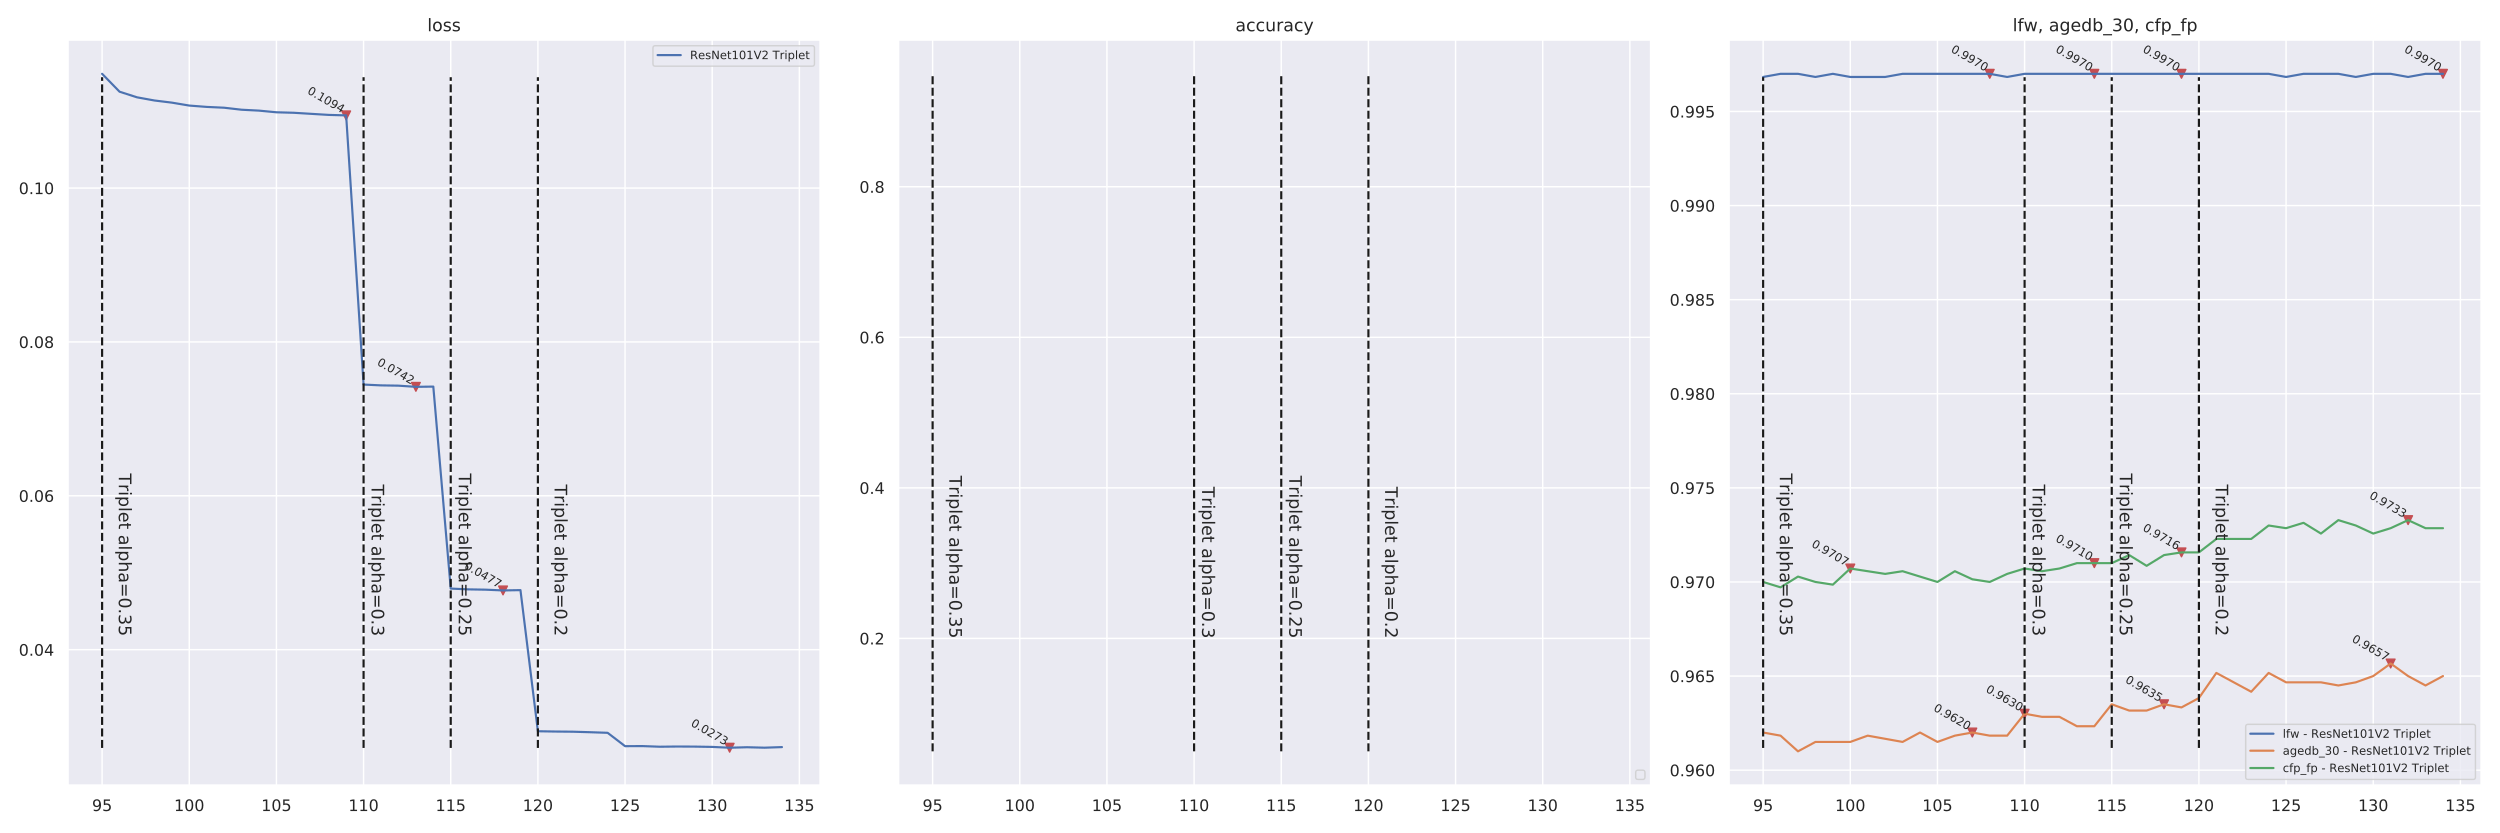<?xml version="1.0" encoding="utf-8" standalone="no"?>
<!DOCTYPE svg PUBLIC "-//W3C//DTD SVG 1.1//EN"
  "http://www.w3.org/Graphics/SVG/1.1/DTD/svg11.dtd">
<!-- Created with matplotlib (https://matplotlib.org/) -->
<svg height="576pt" version="1.1" viewBox="0 0 1728 576" width="1728pt" xmlns="http://www.w3.org/2000/svg" xmlns:xlink="http://www.w3.org/1999/xlink">
 <defs>
  <style type="text/css">
*{stroke-linecap:butt;stroke-linejoin:round;}
  </style>
 </defs>
 <g id="figure_1">
  <g id="patch_1">
   <path d="M 0 576 
L 1728 576 
L 1728 0 
L 0 0 
z
" style="fill:#ffffff;"/>
  </g>
  <g id="axes_1">
   <g id="patch_2">
    <path d="M 46.94 542.74 
L 566.94 542.74 
L 566.94 27.6 
L 46.94 27.6 
z
" style="fill:#eaeaf2;"/>
   </g>
   <g id="matplotlib.axis_1">
    <g id="xtick_1">
     <g id="line2d_1">
      <path clip-path="url(#p9c1231eb5d)" d="M 70.576 542.74 
L 70.576 27.6 
" style="fill:none;stroke:#ffffff;stroke-linecap:round;"/>
     </g>
     <g id="text_1">
      <!-- 95 -->
      <defs>
       <path d="M 10.984 1.516 
L 10.984 10.5 
Q 14.703 8.734 18.5 7.812 
Q 22.312 6.891 25.984 6.891 
Q 35.75 6.891 40.891 13.453 
Q 46.047 20.016 46.781 33.406 
Q 43.953 29.203 39.594 26.953 
Q 35.25 24.703 29.984 24.703 
Q 19.047 24.703 12.672 31.312 
Q 6.297 37.938 6.297 49.422 
Q 6.297 60.641 12.938 67.422 
Q 19.578 74.219 30.609 74.219 
Q 43.266 74.219 49.922 64.516 
Q 56.594 54.828 56.594 36.375 
Q 56.594 19.141 48.406 8.859 
Q 40.234 -1.422 26.422 -1.422 
Q 22.703 -1.422 18.891 -0.688 
Q 15.094 0.047 10.984 1.516 
z
M 30.609 32.422 
Q 37.25 32.422 41.125 36.953 
Q 45.016 41.5 45.016 49.422 
Q 45.016 57.281 41.125 61.844 
Q 37.25 66.406 30.609 66.406 
Q 23.969 66.406 20.094 61.844 
Q 16.219 57.281 16.219 49.422 
Q 16.219 41.5 20.094 36.953 
Q 23.969 32.422 30.609 32.422 
z
" id="DejaVuSans-57"/>
       <path d="M 10.797 72.906 
L 49.516 72.906 
L 49.516 64.594 
L 19.828 64.594 
L 19.828 46.734 
Q 21.969 47.469 24.109 47.828 
Q 26.266 48.188 28.422 48.188 
Q 40.625 48.188 47.75 41.5 
Q 54.891 34.812 54.891 23.391 
Q 54.891 11.625 47.562 5.094 
Q 40.234 -1.422 26.906 -1.422 
Q 22.312 -1.422 17.547 -0.641 
Q 12.797 0.141 7.719 1.703 
L 7.719 11.625 
Q 12.109 9.234 16.797 8.062 
Q 21.484 6.891 26.703 6.891 
Q 35.156 6.891 40.078 11.328 
Q 45.016 15.766 45.016 23.391 
Q 45.016 31 40.078 35.438 
Q 35.156 39.891 26.703 39.891 
Q 22.75 39.891 18.812 39.016 
Q 14.891 38.141 10.797 36.281 
z
" id="DejaVuSans-53"/>
      </defs>
      <g style="fill:#262626;" transform="translate(63.578 560.598)scale(0.11 -0.11)">
       <use xlink:href="#DejaVuSans-57"/>
       <use x="63.623" xlink:href="#DejaVuSans-53"/>
      </g>
     </g>
    </g>
    <g id="xtick_2">
     <g id="line2d_2">
      <path clip-path="url(#p9c1231eb5d)" d="M 130.819 542.74 
L 130.819 27.6 
" style="fill:none;stroke:#ffffff;stroke-linecap:round;"/>
     </g>
     <g id="text_2">
      <!-- 100 -->
      <defs>
       <path d="M 12.406 8.297 
L 28.516 8.297 
L 28.516 63.922 
L 10.984 60.406 
L 10.984 69.391 
L 28.422 72.906 
L 38.281 72.906 
L 38.281 8.297 
L 54.391 8.297 
L 54.391 0 
L 12.406 0 
z
" id="DejaVuSans-49"/>
       <path d="M 31.781 66.406 
Q 24.172 66.406 20.328 58.906 
Q 16.5 51.422 16.5 36.375 
Q 16.5 21.391 20.328 13.891 
Q 24.172 6.391 31.781 6.391 
Q 39.453 6.391 43.281 13.891 
Q 47.125 21.391 47.125 36.375 
Q 47.125 51.422 43.281 58.906 
Q 39.453 66.406 31.781 66.406 
z
M 31.781 74.219 
Q 44.047 74.219 50.516 64.516 
Q 56.984 54.828 56.984 36.375 
Q 56.984 17.969 50.516 8.266 
Q 44.047 -1.422 31.781 -1.422 
Q 19.531 -1.422 13.062 8.266 
Q 6.594 17.969 6.594 36.375 
Q 6.594 54.828 13.062 64.516 
Q 19.531 74.219 31.781 74.219 
z
" id="DejaVuSans-48"/>
      </defs>
      <g style="fill:#262626;" transform="translate(120.321 560.598)scale(0.11 -0.11)">
       <use xlink:href="#DejaVuSans-49"/>
       <use x="63.623" xlink:href="#DejaVuSans-48"/>
       <use x="127.246" xlink:href="#DejaVuSans-48"/>
      </g>
     </g>
    </g>
    <g id="xtick_3">
     <g id="line2d_3">
      <path clip-path="url(#p9c1231eb5d)" d="M 191.062 542.74 
L 191.062 27.6 
" style="fill:none;stroke:#ffffff;stroke-linecap:round;"/>
     </g>
     <g id="text_3">
      <!-- 105 -->
      <g style="fill:#262626;" transform="translate(180.564 560.598)scale(0.11 -0.11)">
       <use xlink:href="#DejaVuSans-49"/>
       <use x="63.623" xlink:href="#DejaVuSans-48"/>
       <use x="127.246" xlink:href="#DejaVuSans-53"/>
      </g>
     </g>
    </g>
    <g id="xtick_4">
     <g id="line2d_4">
      <path clip-path="url(#p9c1231eb5d)" d="M 251.304 542.74 
L 251.304 27.6 
" style="fill:none;stroke:#ffffff;stroke-linecap:round;"/>
     </g>
     <g id="text_4">
      <!-- 110 -->
      <g style="fill:#262626;" transform="translate(240.806 560.598)scale(0.11 -0.11)">
       <use xlink:href="#DejaVuSans-49"/>
       <use x="63.623" xlink:href="#DejaVuSans-49"/>
       <use x="127.246" xlink:href="#DejaVuSans-48"/>
      </g>
     </g>
    </g>
    <g id="xtick_5">
     <g id="line2d_5">
      <path clip-path="url(#p9c1231eb5d)" d="M 311.547 542.74 
L 311.547 27.6 
" style="fill:none;stroke:#ffffff;stroke-linecap:round;"/>
     </g>
     <g id="text_5">
      <!-- 115 -->
      <g style="fill:#262626;" transform="translate(301.049 560.598)scale(0.11 -0.11)">
       <use xlink:href="#DejaVuSans-49"/>
       <use x="63.623" xlink:href="#DejaVuSans-49"/>
       <use x="127.246" xlink:href="#DejaVuSans-53"/>
      </g>
     </g>
    </g>
    <g id="xtick_6">
     <g id="line2d_6">
      <path clip-path="url(#p9c1231eb5d)" d="M 371.79 542.74 
L 371.79 27.6 
" style="fill:none;stroke:#ffffff;stroke-linecap:round;"/>
     </g>
     <g id="text_6">
      <!-- 120 -->
      <defs>
       <path d="M 19.188 8.297 
L 53.609 8.297 
L 53.609 0 
L 7.328 0 
L 7.328 8.297 
Q 12.938 14.109 22.625 23.891 
Q 32.328 33.688 34.812 36.531 
Q 39.547 41.844 41.422 45.531 
Q 43.312 49.219 43.312 52.781 
Q 43.312 58.594 39.234 62.25 
Q 35.156 65.922 28.609 65.922 
Q 23.969 65.922 18.812 64.312 
Q 13.672 62.703 7.812 59.422 
L 7.812 69.391 
Q 13.766 71.781 18.938 73 
Q 24.125 74.219 28.422 74.219 
Q 39.75 74.219 46.484 68.547 
Q 53.219 62.891 53.219 53.422 
Q 53.219 48.922 51.531 44.891 
Q 49.859 40.875 45.406 35.406 
Q 44.188 33.984 37.641 27.219 
Q 31.109 20.453 19.188 8.297 
z
" id="DejaVuSans-50"/>
      </defs>
      <g style="fill:#262626;" transform="translate(361.292 560.598)scale(0.11 -0.11)">
       <use xlink:href="#DejaVuSans-49"/>
       <use x="63.623" xlink:href="#DejaVuSans-50"/>
       <use x="127.246" xlink:href="#DejaVuSans-48"/>
      </g>
     </g>
    </g>
    <g id="xtick_7">
     <g id="line2d_7">
      <path clip-path="url(#p9c1231eb5d)" d="M 432.032 542.74 
L 432.032 27.6 
" style="fill:none;stroke:#ffffff;stroke-linecap:round;"/>
     </g>
     <g id="text_7">
      <!-- 125 -->
      <g style="fill:#262626;" transform="translate(421.534 560.598)scale(0.11 -0.11)">
       <use xlink:href="#DejaVuSans-49"/>
       <use x="63.623" xlink:href="#DejaVuSans-50"/>
       <use x="127.246" xlink:href="#DejaVuSans-53"/>
      </g>
     </g>
    </g>
    <g id="xtick_8">
     <g id="line2d_8">
      <path clip-path="url(#p9c1231eb5d)" d="M 492.275 542.74 
L 492.275 27.6 
" style="fill:none;stroke:#ffffff;stroke-linecap:round;"/>
     </g>
     <g id="text_8">
      <!-- 130 -->
      <defs>
       <path d="M 40.578 39.312 
Q 47.656 37.797 51.625 33 
Q 55.609 28.219 55.609 21.188 
Q 55.609 10.406 48.188 4.484 
Q 40.766 -1.422 27.094 -1.422 
Q 22.516 -1.422 17.656 -0.516 
Q 12.797 0.391 7.625 2.203 
L 7.625 11.719 
Q 11.719 9.328 16.594 8.109 
Q 21.484 6.891 26.812 6.891 
Q 36.078 6.891 40.938 10.547 
Q 45.797 14.203 45.797 21.188 
Q 45.797 27.641 41.281 31.266 
Q 36.766 34.906 28.719 34.906 
L 20.219 34.906 
L 20.219 43.016 
L 29.109 43.016 
Q 36.375 43.016 40.234 45.922 
Q 44.094 48.828 44.094 54.297 
Q 44.094 59.906 40.109 62.906 
Q 36.141 65.922 28.719 65.922 
Q 24.656 65.922 20.016 65.031 
Q 15.375 64.156 9.812 62.312 
L 9.812 71.094 
Q 15.438 72.656 20.344 73.438 
Q 25.25 74.219 29.594 74.219 
Q 40.828 74.219 47.359 69.109 
Q 53.906 64.016 53.906 55.328 
Q 53.906 49.266 50.438 45.094 
Q 46.969 40.922 40.578 39.312 
z
" id="DejaVuSans-51"/>
      </defs>
      <g style="fill:#262626;" transform="translate(481.777 560.598)scale(0.11 -0.11)">
       <use xlink:href="#DejaVuSans-49"/>
       <use x="63.623" xlink:href="#DejaVuSans-51"/>
       <use x="127.246" xlink:href="#DejaVuSans-48"/>
      </g>
     </g>
    </g>
    <g id="xtick_9">
     <g id="line2d_9">
      <path clip-path="url(#p9c1231eb5d)" d="M 552.518 542.74 
L 552.518 27.6 
" style="fill:none;stroke:#ffffff;stroke-linecap:round;"/>
     </g>
     <g id="text_9">
      <!-- 135 -->
      <g style="fill:#262626;" transform="translate(542.02 560.598)scale(0.11 -0.11)">
       <use xlink:href="#DejaVuSans-49"/>
       <use x="63.623" xlink:href="#DejaVuSans-51"/>
       <use x="127.246" xlink:href="#DejaVuSans-53"/>
      </g>
     </g>
    </g>
   </g>
   <g id="matplotlib.axis_2">
    <g id="ytick_1">
     <g id="line2d_10">
      <path clip-path="url(#p9c1231eb5d)" d="M 46.94 449.052 
L 566.94 449.052 
" style="fill:none;stroke:#ffffff;stroke-linecap:round;"/>
     </g>
     <g id="text_10">
      <!-- 0.04 -->
      <defs>
       <path d="M 10.688 12.406 
L 21 12.406 
L 21 0 
L 10.688 0 
z
" id="DejaVuSans-46"/>
       <path d="M 37.797 64.312 
L 12.891 25.391 
L 37.797 25.391 
z
M 35.203 72.906 
L 47.609 72.906 
L 47.609 25.391 
L 58.016 25.391 
L 58.016 17.188 
L 47.609 17.188 
L 47.609 0 
L 37.797 0 
L 37.797 17.188 
L 4.891 17.188 
L 4.891 26.703 
z
" id="DejaVuSans-52"/>
      </defs>
      <g style="fill:#262626;" transform="translate(12.948 453.231)scale(0.11 -0.11)">
       <use xlink:href="#DejaVuSans-48"/>
       <use x="63.623" xlink:href="#DejaVuSans-46"/>
       <use x="95.41" xlink:href="#DejaVuSans-48"/>
       <use x="159.033" xlink:href="#DejaVuSans-52"/>
      </g>
     </g>
    </g>
    <g id="ytick_2">
     <g id="line2d_11">
      <path clip-path="url(#p9c1231eb5d)" d="M 46.94 342.696 
L 566.94 342.696 
" style="fill:none;stroke:#ffffff;stroke-linecap:round;"/>
     </g>
     <g id="text_11">
      <!-- 0.06 -->
      <defs>
       <path d="M 33.016 40.375 
Q 26.375 40.375 22.484 35.828 
Q 18.609 31.297 18.609 23.391 
Q 18.609 15.531 22.484 10.953 
Q 26.375 6.391 33.016 6.391 
Q 39.656 6.391 43.531 10.953 
Q 47.406 15.531 47.406 23.391 
Q 47.406 31.297 43.531 35.828 
Q 39.656 40.375 33.016 40.375 
z
M 52.594 71.297 
L 52.594 62.312 
Q 48.875 64.062 45.094 64.984 
Q 41.312 65.922 37.594 65.922 
Q 27.828 65.922 22.672 59.328 
Q 17.531 52.734 16.797 39.406 
Q 19.672 43.656 24.016 45.922 
Q 28.375 48.188 33.594 48.188 
Q 44.578 48.188 50.953 41.516 
Q 57.328 34.859 57.328 23.391 
Q 57.328 12.156 50.688 5.359 
Q 44.047 -1.422 33.016 -1.422 
Q 20.359 -1.422 13.672 8.266 
Q 6.984 17.969 6.984 36.375 
Q 6.984 53.656 15.188 63.938 
Q 23.391 74.219 37.203 74.219 
Q 40.922 74.219 44.703 73.484 
Q 48.484 72.75 52.594 71.297 
z
" id="DejaVuSans-54"/>
      </defs>
      <g style="fill:#262626;" transform="translate(12.948 346.875)scale(0.11 -0.11)">
       <use xlink:href="#DejaVuSans-48"/>
       <use x="63.623" xlink:href="#DejaVuSans-46"/>
       <use x="95.41" xlink:href="#DejaVuSans-48"/>
       <use x="159.033" xlink:href="#DejaVuSans-54"/>
      </g>
     </g>
    </g>
    <g id="ytick_3">
     <g id="line2d_12">
      <path clip-path="url(#p9c1231eb5d)" d="M 46.94 236.34 
L 566.94 236.34 
" style="fill:none;stroke:#ffffff;stroke-linecap:round;"/>
     </g>
     <g id="text_12">
      <!-- 0.08 -->
      <defs>
       <path d="M 31.781 34.625 
Q 24.75 34.625 20.719 30.859 
Q 16.703 27.094 16.703 20.516 
Q 16.703 13.922 20.719 10.156 
Q 24.75 6.391 31.781 6.391 
Q 38.812 6.391 42.859 10.172 
Q 46.922 13.969 46.922 20.516 
Q 46.922 27.094 42.891 30.859 
Q 38.875 34.625 31.781 34.625 
z
M 21.922 38.812 
Q 15.578 40.375 12.031 44.719 
Q 8.5 49.078 8.5 55.328 
Q 8.5 64.062 14.719 69.141 
Q 20.953 74.219 31.781 74.219 
Q 42.672 74.219 48.875 69.141 
Q 55.078 64.062 55.078 55.328 
Q 55.078 49.078 51.531 44.719 
Q 48 40.375 41.703 38.812 
Q 48.828 37.156 52.797 32.312 
Q 56.781 27.484 56.781 20.516 
Q 56.781 9.906 50.312 4.234 
Q 43.844 -1.422 31.781 -1.422 
Q 19.734 -1.422 13.25 4.234 
Q 6.781 9.906 6.781 20.516 
Q 6.781 27.484 10.781 32.312 
Q 14.797 37.156 21.922 38.812 
z
M 18.312 54.391 
Q 18.312 48.734 21.844 45.562 
Q 25.391 42.391 31.781 42.391 
Q 38.141 42.391 41.719 45.562 
Q 45.312 48.734 45.312 54.391 
Q 45.312 60.062 41.719 63.234 
Q 38.141 66.406 31.781 66.406 
Q 25.391 66.406 21.844 63.234 
Q 18.312 60.062 18.312 54.391 
z
" id="DejaVuSans-56"/>
      </defs>
      <g style="fill:#262626;" transform="translate(12.948 240.52)scale(0.11 -0.11)">
       <use xlink:href="#DejaVuSans-48"/>
       <use x="63.623" xlink:href="#DejaVuSans-46"/>
       <use x="95.41" xlink:href="#DejaVuSans-48"/>
       <use x="159.033" xlink:href="#DejaVuSans-56"/>
      </g>
     </g>
    </g>
    <g id="ytick_4">
     <g id="line2d_13">
      <path clip-path="url(#p9c1231eb5d)" d="M 46.94 129.985 
L 566.94 129.985 
" style="fill:none;stroke:#ffffff;stroke-linecap:round;"/>
     </g>
     <g id="text_13">
      <!-- 0.10 -->
      <g style="fill:#262626;" transform="translate(12.948 134.164)scale(0.11 -0.11)">
       <use xlink:href="#DejaVuSans-48"/>
       <use x="63.623" xlink:href="#DejaVuSans-46"/>
       <use x="95.41" xlink:href="#DejaVuSans-49"/>
       <use x="159.033" xlink:href="#DejaVuSans-48"/>
      </g>
     </g>
    </g>
   </g>
   <g id="PathCollection_1">
    <defs>
     <path d="M -0 3 
L 3 -3 
L -3 -3 
z
" id="mbfc089aa12" style="stroke:#c44e52;"/>
    </defs>
    <g clip-path="url(#p9c1231eb5d)">
     <use style="fill:#c44e52;stroke:#c44e52;" x="239.256" xlink:href="#mbfc089aa12" y="79.753"/>
    </g>
   </g>
   <g id="PathCollection_2">
    <g clip-path="url(#p9c1231eb5d)">
     <use style="fill:#c44e52;stroke:#c44e52;" x="287.45" xlink:href="#mbfc089aa12" y="267.38"/>
    </g>
   </g>
   <g id="PathCollection_3">
    <g clip-path="url(#p9c1231eb5d)">
     <use style="fill:#c44e52;stroke:#c44e52;" x="347.693" xlink:href="#mbfc089aa12" y="408.105"/>
    </g>
   </g>
   <g id="PathCollection_4">
    <g clip-path="url(#p9c1231eb5d)">
     <use style="fill:#c44e52;stroke:#c44e52;" x="504.324" xlink:href="#mbfc089aa12" y="516.829"/>
    </g>
   </g>
   <g id="line2d_14">
    <path clip-path="url(#p9c1231eb5d)" d="M 70.576 51.015 
L 82.625 63.377 
L 94.673 67.259 
L 106.722 69.455 
L 118.77 70.941 
L 130.819 72.968 
L 142.868 73.894 
L 154.916 74.456 
L 166.965 75.839 
L 179.013 76.46 
L 191.062 77.614 
L 203.11 77.955 
L 215.159 78.69 
L 227.207 79.42 
L 239.256 79.753 
L 251.304 265.813 
L 263.353 266.368 
L 275.401 266.572 
L 287.45 267.38 
L 299.498 267.219 
L 311.547 406.829 
L 323.596 407.368 
L 335.644 407.583 
L 347.693 408.105 
L 359.741 407.893 
L 371.79 505.433 
L 383.838 505.637 
L 395.887 505.754 
L 407.935 506.11 
L 419.984 506.52 
L 432.032 515.749 
L 444.081 515.696 
L 456.129 516.139 
L 468.178 515.994 
L 480.226 516.059 
L 492.275 516.267 
L 504.324 516.829 
L 516.372 516.492 
L 528.421 516.804 
L 540.469 516.396 
" style="fill:none;stroke:#4c72b0;stroke-linecap:round;stroke-width:1.5;"/>
   </g>
   <g id="line2d_15">
    <path clip-path="url(#p9c1231eb5d)" d="M 70.576 516.983 
L 70.576 53.357 
" style="fill:none;stroke:#1a1a1a;stroke-dasharray:5.55,2.4;stroke-dashoffset:0;stroke-width:1.5;"/>
   </g>
   <g id="line2d_16">
    <path clip-path="url(#p9c1231eb5d)" d="M 251.304 516.983 
L 251.304 53.357 
" style="fill:none;stroke:#1a1a1a;stroke-dasharray:5.55,2.4;stroke-dashoffset:0;stroke-width:1.5;"/>
   </g>
   <g id="line2d_17">
    <path clip-path="url(#p9c1231eb5d)" d="M 311.547 516.983 
L 311.547 53.357 
" style="fill:none;stroke:#1a1a1a;stroke-dasharray:5.55,2.4;stroke-dashoffset:0;stroke-width:1.5;"/>
   </g>
   <g id="line2d_18">
    <path clip-path="url(#p9c1231eb5d)" d="M 371.79 516.983 
L 371.79 53.357 
" style="fill:none;stroke:#1a1a1a;stroke-dasharray:5.55,2.4;stroke-dashoffset:0;stroke-width:1.5;"/>
   </g>
   <g id="patch_3">
    <path d="M 46.94 542.74 
L 46.94 27.6 
" style="fill:none;stroke:#ffffff;stroke-linecap:square;stroke-linejoin:miter;stroke-width:1.25;"/>
   </g>
   <g id="patch_4">
    <path d="M 566.94 542.74 
L 566.94 27.6 
" style="fill:none;stroke:#ffffff;stroke-linecap:square;stroke-linejoin:miter;stroke-width:1.25;"/>
   </g>
   <g id="patch_5">
    <path d="M 46.94 542.74 
L 566.94 542.74 
" style="fill:none;stroke:#ffffff;stroke-linecap:square;stroke-linejoin:miter;stroke-width:1.25;"/>
   </g>
   <g id="patch_6">
    <path d="M 46.94 27.6 
L 566.94 27.6 
" style="fill:none;stroke:#ffffff;stroke-linecap:square;stroke-linejoin:miter;stroke-width:1.25;"/>
   </g>
   <g id="text_14">
    <!-- 0.1094 -->
    <g style="fill:#262626;" transform="translate(211.974 64.316)rotate(-330)scale(0.08 -0.08)">
     <use xlink:href="#DejaVuSans-48"/>
     <use x="63.623" xlink:href="#DejaVuSans-46"/>
     <use x="95.41" xlink:href="#DejaVuSans-49"/>
     <use x="159.033" xlink:href="#DejaVuSans-48"/>
     <use x="222.656" xlink:href="#DejaVuSans-57"/>
     <use x="286.279" xlink:href="#DejaVuSans-52"/>
    </g>
   </g>
   <g id="text_15">
    <!-- 0.0742 -->
    <defs>
     <path d="M 8.203 72.906 
L 55.078 72.906 
L 55.078 68.703 
L 28.609 0 
L 18.312 0 
L 43.219 64.594 
L 8.203 64.594 
z
" id="DejaVuSans-55"/>
    </defs>
    <g style="fill:#262626;" transform="translate(260.168 251.943)rotate(-330)scale(0.08 -0.08)">
     <use xlink:href="#DejaVuSans-48"/>
     <use x="63.623" xlink:href="#DejaVuSans-46"/>
     <use x="95.41" xlink:href="#DejaVuSans-48"/>
     <use x="159.033" xlink:href="#DejaVuSans-55"/>
     <use x="222.656" xlink:href="#DejaVuSans-52"/>
     <use x="286.279" xlink:href="#DejaVuSans-50"/>
    </g>
   </g>
   <g id="text_16">
    <!-- 0.0477 -->
    <g style="fill:#262626;" transform="translate(320.411 392.668)rotate(-330)scale(0.08 -0.08)">
     <use xlink:href="#DejaVuSans-48"/>
     <use x="63.623" xlink:href="#DejaVuSans-46"/>
     <use x="95.41" xlink:href="#DejaVuSans-48"/>
     <use x="159.033" xlink:href="#DejaVuSans-52"/>
     <use x="222.656" xlink:href="#DejaVuSans-55"/>
     <use x="286.279" xlink:href="#DejaVuSans-55"/>
    </g>
   </g>
   <g id="text_17">
    <!-- 0.0273 -->
    <g style="fill:#262626;" transform="translate(477.042 501.392)rotate(-330)scale(0.08 -0.08)">
     <use xlink:href="#DejaVuSans-48"/>
     <use x="63.623" xlink:href="#DejaVuSans-46"/>
     <use x="95.41" xlink:href="#DejaVuSans-48"/>
     <use x="159.033" xlink:href="#DejaVuSans-50"/>
     <use x="222.656" xlink:href="#DejaVuSans-55"/>
     <use x="286.279" xlink:href="#DejaVuSans-51"/>
    </g>
   </g>
   <g id="text_18">
    <!-- Triplet alpha=0.35 -->
    <defs>
     <path d="M -0.297 72.906 
L 61.375 72.906 
L 61.375 64.594 
L 35.5 64.594 
L 35.5 0 
L 25.594 0 
L 25.594 64.594 
L -0.297 64.594 
z
" id="DejaVuSans-84"/>
     <path d="M 41.109 46.297 
Q 39.594 47.172 37.812 47.578 
Q 36.031 48 33.891 48 
Q 26.266 48 22.188 43.047 
Q 18.109 38.094 18.109 28.812 
L 18.109 0 
L 9.078 0 
L 9.078 54.688 
L 18.109 54.688 
L 18.109 46.188 
Q 20.953 51.172 25.484 53.578 
Q 30.031 56 36.531 56 
Q 37.453 56 38.578 55.875 
Q 39.703 55.766 41.062 55.516 
z
" id="DejaVuSans-114"/>
     <path d="M 9.422 54.688 
L 18.406 54.688 
L 18.406 0 
L 9.422 0 
z
M 9.422 75.984 
L 18.406 75.984 
L 18.406 64.594 
L 9.422 64.594 
z
" id="DejaVuSans-105"/>
     <path d="M 18.109 8.203 
L 18.109 -20.797 
L 9.078 -20.797 
L 9.078 54.688 
L 18.109 54.688 
L 18.109 46.391 
Q 20.953 51.266 25.266 53.625 
Q 29.594 56 35.594 56 
Q 45.562 56 51.781 48.094 
Q 58.016 40.188 58.016 27.297 
Q 58.016 14.406 51.781 6.484 
Q 45.562 -1.422 35.594 -1.422 
Q 29.594 -1.422 25.266 0.953 
Q 20.953 3.328 18.109 8.203 
z
M 48.688 27.297 
Q 48.688 37.203 44.609 42.844 
Q 40.531 48.484 33.406 48.484 
Q 26.266 48.484 22.188 42.844 
Q 18.109 37.203 18.109 27.297 
Q 18.109 17.391 22.188 11.75 
Q 26.266 6.109 33.406 6.109 
Q 40.531 6.109 44.609 11.75 
Q 48.688 17.391 48.688 27.297 
z
" id="DejaVuSans-112"/>
     <path d="M 9.422 75.984 
L 18.406 75.984 
L 18.406 0 
L 9.422 0 
z
" id="DejaVuSans-108"/>
     <path d="M 56.203 29.594 
L 56.203 25.203 
L 14.891 25.203 
Q 15.484 15.922 20.484 11.062 
Q 25.484 6.203 34.422 6.203 
Q 39.594 6.203 44.453 7.469 
Q 49.312 8.734 54.109 11.281 
L 54.109 2.781 
Q 49.266 0.734 44.188 -0.344 
Q 39.109 -1.422 33.891 -1.422 
Q 20.797 -1.422 13.156 6.188 
Q 5.516 13.812 5.516 26.812 
Q 5.516 40.234 12.766 48.109 
Q 20.016 56 32.328 56 
Q 43.359 56 49.781 48.891 
Q 56.203 41.797 56.203 29.594 
z
M 47.219 32.234 
Q 47.125 39.594 43.094 43.984 
Q 39.062 48.391 32.422 48.391 
Q 24.906 48.391 20.391 44.141 
Q 15.875 39.891 15.188 32.172 
z
" id="DejaVuSans-101"/>
     <path d="M 18.312 70.219 
L 18.312 54.688 
L 36.812 54.688 
L 36.812 47.703 
L 18.312 47.703 
L 18.312 18.016 
Q 18.312 11.328 20.141 9.422 
Q 21.969 7.516 27.594 7.516 
L 36.812 7.516 
L 36.812 0 
L 27.594 0 
Q 17.188 0 13.234 3.875 
Q 9.281 7.766 9.281 18.016 
L 9.281 47.703 
L 2.688 47.703 
L 2.688 54.688 
L 9.281 54.688 
L 9.281 70.219 
z
" id="DejaVuSans-116"/>
     <path id="DejaVuSans-32"/>
     <path d="M 34.281 27.484 
Q 23.391 27.484 19.188 25 
Q 14.984 22.516 14.984 16.5 
Q 14.984 11.719 18.141 8.906 
Q 21.297 6.109 26.703 6.109 
Q 34.188 6.109 38.703 11.406 
Q 43.219 16.703 43.219 25.484 
L 43.219 27.484 
z
M 52.203 31.203 
L 52.203 0 
L 43.219 0 
L 43.219 8.297 
Q 40.141 3.328 35.547 0.953 
Q 30.953 -1.422 24.312 -1.422 
Q 15.922 -1.422 10.953 3.297 
Q 6 8.016 6 15.922 
Q 6 25.141 12.172 29.828 
Q 18.359 34.516 30.609 34.516 
L 43.219 34.516 
L 43.219 35.406 
Q 43.219 41.609 39.141 45 
Q 35.062 48.391 27.688 48.391 
Q 23 48.391 18.547 47.266 
Q 14.109 46.141 10.016 43.891 
L 10.016 52.203 
Q 14.938 54.109 19.578 55.047 
Q 24.219 56 28.609 56 
Q 40.484 56 46.344 49.844 
Q 52.203 43.703 52.203 31.203 
z
" id="DejaVuSans-97"/>
     <path d="M 54.891 33.016 
L 54.891 0 
L 45.906 0 
L 45.906 32.719 
Q 45.906 40.484 42.875 44.328 
Q 39.844 48.188 33.797 48.188 
Q 26.516 48.188 22.312 43.547 
Q 18.109 38.922 18.109 30.906 
L 18.109 0 
L 9.078 0 
L 9.078 75.984 
L 18.109 75.984 
L 18.109 46.188 
Q 21.344 51.125 25.703 53.562 
Q 30.078 56 35.797 56 
Q 45.219 56 50.047 50.172 
Q 54.891 44.344 54.891 33.016 
z
" id="DejaVuSans-104"/>
     <path d="M 10.594 45.406 
L 73.188 45.406 
L 73.188 37.203 
L 10.594 37.203 
z
M 10.594 25.484 
L 73.188 25.484 
L 73.188 17.188 
L 10.594 17.188 
z
" id="DejaVuSans-61"/>
    </defs>
    <g style="fill:#262626;" transform="translate(82.108 327.25)rotate(-270)scale(0.12 -0.12)">
     <use xlink:href="#DejaVuSans-84"/>
     <use x="60.865" xlink:href="#DejaVuSans-114"/>
     <use x="101.979" xlink:href="#DejaVuSans-105"/>
     <use x="129.762" xlink:href="#DejaVuSans-112"/>
     <use x="193.238" xlink:href="#DejaVuSans-108"/>
     <use x="221.021" xlink:href="#DejaVuSans-101"/>
     <use x="282.545" xlink:href="#DejaVuSans-116"/>
     <use x="321.754" xlink:href="#DejaVuSans-32"/>
     <use x="353.541" xlink:href="#DejaVuSans-97"/>
     <use x="414.82" xlink:href="#DejaVuSans-108"/>
     <use x="442.604" xlink:href="#DejaVuSans-112"/>
     <use x="506.08" xlink:href="#DejaVuSans-104"/>
     <use x="569.459" xlink:href="#DejaVuSans-97"/>
     <use x="630.738" xlink:href="#DejaVuSans-61"/>
     <use x="714.527" xlink:href="#DejaVuSans-48"/>
     <use x="778.15" xlink:href="#DejaVuSans-46"/>
     <use x="809.938" xlink:href="#DejaVuSans-51"/>
     <use x="873.561" xlink:href="#DejaVuSans-53"/>
    </g>
   </g>
   <g id="text_19">
    <!-- Triplet alpha=0.3 -->
    <g style="fill:#262626;" transform="translate(256.812 334.885)rotate(-270)scale(0.12 -0.12)">
     <use xlink:href="#DejaVuSans-84"/>
     <use x="60.865" xlink:href="#DejaVuSans-114"/>
     <use x="101.979" xlink:href="#DejaVuSans-105"/>
     <use x="129.762" xlink:href="#DejaVuSans-112"/>
     <use x="193.238" xlink:href="#DejaVuSans-108"/>
     <use x="221.021" xlink:href="#DejaVuSans-101"/>
     <use x="282.545" xlink:href="#DejaVuSans-116"/>
     <use x="321.754" xlink:href="#DejaVuSans-32"/>
     <use x="353.541" xlink:href="#DejaVuSans-97"/>
     <use x="414.82" xlink:href="#DejaVuSans-108"/>
     <use x="442.604" xlink:href="#DejaVuSans-112"/>
     <use x="506.08" xlink:href="#DejaVuSans-104"/>
     <use x="569.459" xlink:href="#DejaVuSans-97"/>
     <use x="630.738" xlink:href="#DejaVuSans-61"/>
     <use x="714.527" xlink:href="#DejaVuSans-48"/>
     <use x="778.15" xlink:href="#DejaVuSans-46"/>
     <use x="809.938" xlink:href="#DejaVuSans-51"/>
    </g>
   </g>
   <g id="text_20">
    <!-- Triplet alpha=0.25 -->
    <g style="fill:#262626;" transform="translate(317.055 327.25)rotate(-270)scale(0.12 -0.12)">
     <use xlink:href="#DejaVuSans-84"/>
     <use x="60.865" xlink:href="#DejaVuSans-114"/>
     <use x="101.979" xlink:href="#DejaVuSans-105"/>
     <use x="129.762" xlink:href="#DejaVuSans-112"/>
     <use x="193.238" xlink:href="#DejaVuSans-108"/>
     <use x="221.021" xlink:href="#DejaVuSans-101"/>
     <use x="282.545" xlink:href="#DejaVuSans-116"/>
     <use x="321.754" xlink:href="#DejaVuSans-32"/>
     <use x="353.541" xlink:href="#DejaVuSans-97"/>
     <use x="414.82" xlink:href="#DejaVuSans-108"/>
     <use x="442.604" xlink:href="#DejaVuSans-112"/>
     <use x="506.08" xlink:href="#DejaVuSans-104"/>
     <use x="569.459" xlink:href="#DejaVuSans-97"/>
     <use x="630.738" xlink:href="#DejaVuSans-61"/>
     <use x="714.527" xlink:href="#DejaVuSans-48"/>
     <use x="778.15" xlink:href="#DejaVuSans-46"/>
     <use x="809.938" xlink:href="#DejaVuSans-50"/>
     <use x="873.561" xlink:href="#DejaVuSans-53"/>
    </g>
   </g>
   <g id="text_21">
    <!-- Triplet alpha=0.2 -->
    <g style="fill:#262626;" transform="translate(383.322 334.885)rotate(-270)scale(0.12 -0.12)">
     <use xlink:href="#DejaVuSans-84"/>
     <use x="60.865" xlink:href="#DejaVuSans-114"/>
     <use x="101.979" xlink:href="#DejaVuSans-105"/>
     <use x="129.762" xlink:href="#DejaVuSans-112"/>
     <use x="193.238" xlink:href="#DejaVuSans-108"/>
     <use x="221.021" xlink:href="#DejaVuSans-101"/>
     <use x="282.545" xlink:href="#DejaVuSans-116"/>
     <use x="321.754" xlink:href="#DejaVuSans-32"/>
     <use x="353.541" xlink:href="#DejaVuSans-97"/>
     <use x="414.82" xlink:href="#DejaVuSans-108"/>
     <use x="442.604" xlink:href="#DejaVuSans-112"/>
     <use x="506.08" xlink:href="#DejaVuSans-104"/>
     <use x="569.459" xlink:href="#DejaVuSans-97"/>
     <use x="630.738" xlink:href="#DejaVuSans-61"/>
     <use x="714.527" xlink:href="#DejaVuSans-48"/>
     <use x="778.15" xlink:href="#DejaVuSans-46"/>
     <use x="809.938" xlink:href="#DejaVuSans-50"/>
    </g>
   </g>
   <g id="text_22">
    <!-- loss -->
    <defs>
     <path d="M 30.609 48.391 
Q 23.391 48.391 19.188 42.75 
Q 14.984 37.109 14.984 27.297 
Q 14.984 17.484 19.156 11.844 
Q 23.344 6.203 30.609 6.203 
Q 37.797 6.203 41.984 11.859 
Q 46.188 17.531 46.188 27.297 
Q 46.188 37.016 41.984 42.703 
Q 37.797 48.391 30.609 48.391 
z
M 30.609 56 
Q 42.328 56 49.016 48.375 
Q 55.719 40.766 55.719 27.297 
Q 55.719 13.875 49.016 6.219 
Q 42.328 -1.422 30.609 -1.422 
Q 18.844 -1.422 12.172 6.219 
Q 5.516 13.875 5.516 27.297 
Q 5.516 40.766 12.172 48.375 
Q 18.844 56 30.609 56 
z
" id="DejaVuSans-111"/>
     <path d="M 44.281 53.078 
L 44.281 44.578 
Q 40.484 46.531 36.375 47.5 
Q 32.281 48.484 27.875 48.484 
Q 21.188 48.484 17.844 46.438 
Q 14.5 44.391 14.5 40.281 
Q 14.5 37.156 16.891 35.375 
Q 19.281 33.594 26.516 31.984 
L 29.594 31.297 
Q 39.156 29.25 43.188 25.516 
Q 47.219 21.781 47.219 15.094 
Q 47.219 7.469 41.188 3.016 
Q 35.156 -1.422 24.609 -1.422 
Q 20.219 -1.422 15.453 -0.562 
Q 10.688 0.297 5.422 2 
L 5.422 11.281 
Q 10.406 8.688 15.234 7.391 
Q 20.062 6.109 24.812 6.109 
Q 31.156 6.109 34.562 8.281 
Q 37.984 10.453 37.984 14.406 
Q 37.984 18.062 35.516 20.016 
Q 33.062 21.969 24.703 23.781 
L 21.578 24.516 
Q 13.234 26.266 9.516 29.906 
Q 5.812 33.547 5.812 39.891 
Q 5.812 47.609 11.281 51.797 
Q 16.75 56 26.812 56 
Q 31.781 56 36.172 55.266 
Q 40.578 54.547 44.281 53.078 
z
" id="DejaVuSans-115"/>
    </defs>
    <g style="fill:#262626;" transform="translate(295.351 21.6)scale(0.12 -0.12)">
     <use xlink:href="#DejaVuSans-108"/>
     <use x="27.783" xlink:href="#DejaVuSans-111"/>
     <use x="88.965" xlink:href="#DejaVuSans-115"/>
     <use x="141.064" xlink:href="#DejaVuSans-115"/>
    </g>
   </g>
   <g id="legend_1">
    <g id="patch_7">
     <path d="M 452.938 45.742 
L 561.34 45.742 
Q 562.94 45.742 562.94 44.142 
L 562.94 33.2 
Q 562.94 31.6 561.34 31.6 
L 452.938 31.6 
Q 451.337 31.6 451.337 33.2 
L 451.337 44.142 
Q 451.337 45.742 452.938 45.742 
z
" style="fill:#eaeaf2;opacity:0.8;stroke:#cccccc;stroke-linejoin:miter;"/>
    </g>
    <g id="line2d_19">
     <path d="M 454.538 38.079 
L 470.538 38.079 
" style="fill:none;stroke:#4c72b0;stroke-linecap:round;stroke-width:1.5;"/>
    </g>
    <g id="line2d_20"/>
    <g id="text_23">
     <!-- ResNet101V2 Triplet -->
     <defs>
      <path d="M 44.391 34.188 
Q 47.562 33.109 50.562 29.594 
Q 53.562 26.078 56.594 19.922 
L 66.609 0 
L 56 0 
L 46.688 18.703 
Q 43.062 26.031 39.672 28.422 
Q 36.281 30.812 30.422 30.812 
L 19.672 30.812 
L 19.672 0 
L 9.812 0 
L 9.812 72.906 
L 32.078 72.906 
Q 44.578 72.906 50.734 67.672 
Q 56.891 62.453 56.891 51.906 
Q 56.891 45.016 53.688 40.469 
Q 50.484 35.938 44.391 34.188 
z
M 19.672 64.797 
L 19.672 38.922 
L 32.078 38.922 
Q 39.203 38.922 42.844 42.219 
Q 46.484 45.516 46.484 51.906 
Q 46.484 58.297 42.844 61.547 
Q 39.203 64.797 32.078 64.797 
z
" id="DejaVuSans-82"/>
      <path d="M 9.812 72.906 
L 23.094 72.906 
L 55.422 11.922 
L 55.422 72.906 
L 64.984 72.906 
L 64.984 0 
L 51.703 0 
L 19.391 60.984 
L 19.391 0 
L 9.812 0 
z
" id="DejaVuSans-78"/>
      <path d="M 28.609 0 
L 0.781 72.906 
L 11.078 72.906 
L 34.188 11.531 
L 57.328 72.906 
L 67.578 72.906 
L 39.797 0 
z
" id="DejaVuSans-86"/>
     </defs>
     <g style="fill:#262626;" transform="translate(476.938 40.879)scale(0.08 -0.08)">
      <use xlink:href="#DejaVuSans-82"/>
      <use x="69.42" xlink:href="#DejaVuSans-101"/>
      <use x="130.943" xlink:href="#DejaVuSans-115"/>
      <use x="183.043" xlink:href="#DejaVuSans-78"/>
      <use x="257.848" xlink:href="#DejaVuSans-101"/>
      <use x="319.371" xlink:href="#DejaVuSans-116"/>
      <use x="358.58" xlink:href="#DejaVuSans-49"/>
      <use x="422.203" xlink:href="#DejaVuSans-48"/>
      <use x="485.826" xlink:href="#DejaVuSans-49"/>
      <use x="549.449" xlink:href="#DejaVuSans-86"/>
      <use x="617.857" xlink:href="#DejaVuSans-50"/>
      <use x="681.48" xlink:href="#DejaVuSans-32"/>
      <use x="713.268" xlink:href="#DejaVuSans-84"/>
      <use x="774.133" xlink:href="#DejaVuSans-114"/>
      <use x="815.246" xlink:href="#DejaVuSans-105"/>
      <use x="843.029" xlink:href="#DejaVuSans-112"/>
      <use x="906.506" xlink:href="#DejaVuSans-108"/>
      <use x="934.289" xlink:href="#DejaVuSans-101"/>
      <use x="995.812" xlink:href="#DejaVuSans-116"/>
     </g>
    </g>
   </g>
  </g>
  <g id="axes_2">
   <g id="patch_8">
    <path d="M 620.99 542.74 
L 1140.99 542.74 
L 1140.99 27.6 
L 620.99 27.6 
z
" style="fill:#eaeaf2;"/>
   </g>
   <g id="matplotlib.axis_3">
    <g id="xtick_10">
     <g id="line2d_21">
      <path clip-path="url(#p323377a674)" d="M 644.626 542.74 
L 644.626 27.6 
" style="fill:none;stroke:#ffffff;stroke-linecap:round;"/>
     </g>
     <g id="text_24">
      <!-- 95 -->
      <g style="fill:#262626;" transform="translate(637.628 560.598)scale(0.11 -0.11)">
       <use xlink:href="#DejaVuSans-57"/>
       <use x="63.623" xlink:href="#DejaVuSans-53"/>
      </g>
     </g>
    </g>
    <g id="xtick_11">
     <g id="line2d_22">
      <path clip-path="url(#p323377a674)" d="M 704.869 542.74 
L 704.869 27.6 
" style="fill:none;stroke:#ffffff;stroke-linecap:round;"/>
     </g>
     <g id="text_25">
      <!-- 100 -->
      <g style="fill:#262626;" transform="translate(694.371 560.598)scale(0.11 -0.11)">
       <use xlink:href="#DejaVuSans-49"/>
       <use x="63.623" xlink:href="#DejaVuSans-48"/>
       <use x="127.246" xlink:href="#DejaVuSans-48"/>
      </g>
     </g>
    </g>
    <g id="xtick_12">
     <g id="line2d_23">
      <path clip-path="url(#p323377a674)" d="M 765.112 542.74 
L 765.112 27.6 
" style="fill:none;stroke:#ffffff;stroke-linecap:round;"/>
     </g>
     <g id="text_26">
      <!-- 105 -->
      <g style="fill:#262626;" transform="translate(754.614 560.598)scale(0.11 -0.11)">
       <use xlink:href="#DejaVuSans-49"/>
       <use x="63.623" xlink:href="#DejaVuSans-48"/>
       <use x="127.246" xlink:href="#DejaVuSans-53"/>
      </g>
     </g>
    </g>
    <g id="xtick_13">
     <g id="line2d_24">
      <path clip-path="url(#p323377a674)" d="M 825.354 542.74 
L 825.354 27.6 
" style="fill:none;stroke:#ffffff;stroke-linecap:round;"/>
     </g>
     <g id="text_27">
      <!-- 110 -->
      <g style="fill:#262626;" transform="translate(814.856 560.598)scale(0.11 -0.11)">
       <use xlink:href="#DejaVuSans-49"/>
       <use x="63.623" xlink:href="#DejaVuSans-49"/>
       <use x="127.246" xlink:href="#DejaVuSans-48"/>
      </g>
     </g>
    </g>
    <g id="xtick_14">
     <g id="line2d_25">
      <path clip-path="url(#p323377a674)" d="M 885.597 542.74 
L 885.597 27.6 
" style="fill:none;stroke:#ffffff;stroke-linecap:round;"/>
     </g>
     <g id="text_28">
      <!-- 115 -->
      <g style="fill:#262626;" transform="translate(875.099 560.598)scale(0.11 -0.11)">
       <use xlink:href="#DejaVuSans-49"/>
       <use x="63.623" xlink:href="#DejaVuSans-49"/>
       <use x="127.246" xlink:href="#DejaVuSans-53"/>
      </g>
     </g>
    </g>
    <g id="xtick_15">
     <g id="line2d_26">
      <path clip-path="url(#p323377a674)" d="M 945.84 542.74 
L 945.84 27.6 
" style="fill:none;stroke:#ffffff;stroke-linecap:round;"/>
     </g>
     <g id="text_29">
      <!-- 120 -->
      <g style="fill:#262626;" transform="translate(935.342 560.598)scale(0.11 -0.11)">
       <use xlink:href="#DejaVuSans-49"/>
       <use x="63.623" xlink:href="#DejaVuSans-50"/>
       <use x="127.246" xlink:href="#DejaVuSans-48"/>
      </g>
     </g>
    </g>
    <g id="xtick_16">
     <g id="line2d_27">
      <path clip-path="url(#p323377a674)" d="M 1006.082 542.74 
L 1006.082 27.6 
" style="fill:none;stroke:#ffffff;stroke-linecap:round;"/>
     </g>
     <g id="text_30">
      <!-- 125 -->
      <g style="fill:#262626;" transform="translate(995.584 560.598)scale(0.11 -0.11)">
       <use xlink:href="#DejaVuSans-49"/>
       <use x="63.623" xlink:href="#DejaVuSans-50"/>
       <use x="127.246" xlink:href="#DejaVuSans-53"/>
      </g>
     </g>
    </g>
    <g id="xtick_17">
     <g id="line2d_28">
      <path clip-path="url(#p323377a674)" d="M 1066.325 542.74 
L 1066.325 27.6 
" style="fill:none;stroke:#ffffff;stroke-linecap:round;"/>
     </g>
     <g id="text_31">
      <!-- 130 -->
      <g style="fill:#262626;" transform="translate(1055.827 560.598)scale(0.11 -0.11)">
       <use xlink:href="#DejaVuSans-49"/>
       <use x="63.623" xlink:href="#DejaVuSans-51"/>
       <use x="127.246" xlink:href="#DejaVuSans-48"/>
      </g>
     </g>
    </g>
    <g id="xtick_18">
     <g id="line2d_29">
      <path clip-path="url(#p323377a674)" d="M 1126.568 542.74 
L 1126.568 27.6 
" style="fill:none;stroke:#ffffff;stroke-linecap:round;"/>
     </g>
     <g id="text_32">
      <!-- 135 -->
      <g style="fill:#262626;" transform="translate(1116.07 560.598)scale(0.11 -0.11)">
       <use xlink:href="#DejaVuSans-49"/>
       <use x="63.623" xlink:href="#DejaVuSans-51"/>
       <use x="127.246" xlink:href="#DejaVuSans-53"/>
      </g>
     </g>
    </g>
   </g>
   <g id="matplotlib.axis_4">
    <g id="ytick_5">
     <g id="line2d_30">
      <path clip-path="url(#p323377a674)" d="M 620.99 441.273 
L 1140.99 441.273 
" style="fill:none;stroke:#ffffff;stroke-linecap:round;"/>
     </g>
     <g id="text_33">
      <!-- 0.2 -->
      <g style="fill:#262626;" transform="translate(593.997 445.452)scale(0.11 -0.11)">
       <use xlink:href="#DejaVuSans-48"/>
       <use x="63.623" xlink:href="#DejaVuSans-46"/>
       <use x="95.41" xlink:href="#DejaVuSans-50"/>
      </g>
     </g>
    </g>
    <g id="ytick_6">
     <g id="line2d_31">
      <path clip-path="url(#p323377a674)" d="M 620.99 337.204 
L 1140.99 337.204 
" style="fill:none;stroke:#ffffff;stroke-linecap:round;"/>
     </g>
     <g id="text_34">
      <!-- 0.4 -->
      <g style="fill:#262626;" transform="translate(593.997 341.383)scale(0.11 -0.11)">
       <use xlink:href="#DejaVuSans-48"/>
       <use x="63.623" xlink:href="#DejaVuSans-46"/>
       <use x="95.41" xlink:href="#DejaVuSans-52"/>
      </g>
     </g>
    </g>
    <g id="ytick_7">
     <g id="line2d_32">
      <path clip-path="url(#p323377a674)" d="M 620.99 233.136 
L 1140.99 233.136 
" style="fill:none;stroke:#ffffff;stroke-linecap:round;"/>
     </g>
     <g id="text_35">
      <!-- 0.6 -->
      <g style="fill:#262626;" transform="translate(593.997 237.315)scale(0.11 -0.11)">
       <use xlink:href="#DejaVuSans-48"/>
       <use x="63.623" xlink:href="#DejaVuSans-46"/>
       <use x="95.41" xlink:href="#DejaVuSans-54"/>
      </g>
     </g>
    </g>
    <g id="ytick_8">
     <g id="line2d_33">
      <path clip-path="url(#p323377a674)" d="M 620.99 129.067 
L 1140.99 129.067 
" style="fill:none;stroke:#ffffff;stroke-linecap:round;"/>
     </g>
     <g id="text_36">
      <!-- 0.8 -->
      <g style="fill:#262626;" transform="translate(593.997 133.246)scale(0.11 -0.11)">
       <use xlink:href="#DejaVuSans-48"/>
       <use x="63.623" xlink:href="#DejaVuSans-46"/>
       <use x="95.41" xlink:href="#DejaVuSans-56"/>
      </g>
     </g>
    </g>
   </g>
   <g id="line2d_34">
    <path clip-path="url(#p323377a674)" d="M 644.626 519.325 
L 644.626 51.015 
" style="fill:none;stroke:#1a1a1a;stroke-dasharray:5.55,2.4;stroke-dashoffset:0;stroke-width:1.5;"/>
   </g>
   <g id="line2d_35">
    <path clip-path="url(#p323377a674)" d="M 825.354 519.325 
L 825.354 51.015 
" style="fill:none;stroke:#1a1a1a;stroke-dasharray:5.55,2.4;stroke-dashoffset:0;stroke-width:1.5;"/>
   </g>
   <g id="line2d_36">
    <path clip-path="url(#p323377a674)" d="M 885.597 519.325 
L 885.597 51.015 
" style="fill:none;stroke:#1a1a1a;stroke-dasharray:5.55,2.4;stroke-dashoffset:0;stroke-width:1.5;"/>
   </g>
   <g id="line2d_37">
    <path clip-path="url(#p323377a674)" d="M 945.84 519.325 
L 945.84 51.015 
" style="fill:none;stroke:#1a1a1a;stroke-dasharray:5.55,2.4;stroke-dashoffset:0;stroke-width:1.5;"/>
   </g>
   <g id="patch_9">
    <path d="M 620.99 542.74 
L 620.99 27.6 
" style="fill:none;stroke:#ffffff;stroke-linecap:square;stroke-linejoin:miter;stroke-width:1.25;"/>
   </g>
   <g id="patch_10">
    <path d="M 1140.99 542.74 
L 1140.99 27.6 
" style="fill:none;stroke:#ffffff;stroke-linecap:square;stroke-linejoin:miter;stroke-width:1.25;"/>
   </g>
   <g id="patch_11">
    <path d="M 620.99 542.74 
L 1140.99 542.74 
" style="fill:none;stroke:#ffffff;stroke-linecap:square;stroke-linejoin:miter;stroke-width:1.25;"/>
   </g>
   <g id="patch_12">
    <path d="M 620.99 27.6 
L 1140.99 27.6 
" style="fill:none;stroke:#ffffff;stroke-linecap:square;stroke-linejoin:miter;stroke-width:1.25;"/>
   </g>
   <g id="text_37">
    <!-- Triplet alpha=0.35 -->
    <g style="fill:#262626;" transform="translate(656.158 328.811)rotate(-270)scale(0.12 -0.12)">
     <use xlink:href="#DejaVuSans-84"/>
     <use x="60.865" xlink:href="#DejaVuSans-114"/>
     <use x="101.979" xlink:href="#DejaVuSans-105"/>
     <use x="129.762" xlink:href="#DejaVuSans-112"/>
     <use x="193.238" xlink:href="#DejaVuSans-108"/>
     <use x="221.021" xlink:href="#DejaVuSans-101"/>
     <use x="282.545" xlink:href="#DejaVuSans-116"/>
     <use x="321.754" xlink:href="#DejaVuSans-32"/>
     <use x="353.541" xlink:href="#DejaVuSans-97"/>
     <use x="414.82" xlink:href="#DejaVuSans-108"/>
     <use x="442.604" xlink:href="#DejaVuSans-112"/>
     <use x="506.08" xlink:href="#DejaVuSans-104"/>
     <use x="569.459" xlink:href="#DejaVuSans-97"/>
     <use x="630.738" xlink:href="#DejaVuSans-61"/>
     <use x="714.527" xlink:href="#DejaVuSans-48"/>
     <use x="778.15" xlink:href="#DejaVuSans-46"/>
     <use x="809.938" xlink:href="#DejaVuSans-51"/>
     <use x="873.561" xlink:href="#DejaVuSans-53"/>
    </g>
   </g>
   <g id="text_38">
    <!-- Triplet alpha=0.3 -->
    <g style="fill:#262626;" transform="translate(830.862 336.446)rotate(-270)scale(0.12 -0.12)">
     <use xlink:href="#DejaVuSans-84"/>
     <use x="60.865" xlink:href="#DejaVuSans-114"/>
     <use x="101.979" xlink:href="#DejaVuSans-105"/>
     <use x="129.762" xlink:href="#DejaVuSans-112"/>
     <use x="193.238" xlink:href="#DejaVuSans-108"/>
     <use x="221.021" xlink:href="#DejaVuSans-101"/>
     <use x="282.545" xlink:href="#DejaVuSans-116"/>
     <use x="321.754" xlink:href="#DejaVuSans-32"/>
     <use x="353.541" xlink:href="#DejaVuSans-97"/>
     <use x="414.82" xlink:href="#DejaVuSans-108"/>
     <use x="442.604" xlink:href="#DejaVuSans-112"/>
     <use x="506.08" xlink:href="#DejaVuSans-104"/>
     <use x="569.459" xlink:href="#DejaVuSans-97"/>
     <use x="630.738" xlink:href="#DejaVuSans-61"/>
     <use x="714.527" xlink:href="#DejaVuSans-48"/>
     <use x="778.15" xlink:href="#DejaVuSans-46"/>
     <use x="809.938" xlink:href="#DejaVuSans-51"/>
    </g>
   </g>
   <g id="text_39">
    <!-- Triplet alpha=0.25 -->
    <g style="fill:#262626;" transform="translate(891.105 328.811)rotate(-270)scale(0.12 -0.12)">
     <use xlink:href="#DejaVuSans-84"/>
     <use x="60.865" xlink:href="#DejaVuSans-114"/>
     <use x="101.979" xlink:href="#DejaVuSans-105"/>
     <use x="129.762" xlink:href="#DejaVuSans-112"/>
     <use x="193.238" xlink:href="#DejaVuSans-108"/>
     <use x="221.021" xlink:href="#DejaVuSans-101"/>
     <use x="282.545" xlink:href="#DejaVuSans-116"/>
     <use x="321.754" xlink:href="#DejaVuSans-32"/>
     <use x="353.541" xlink:href="#DejaVuSans-97"/>
     <use x="414.82" xlink:href="#DejaVuSans-108"/>
     <use x="442.604" xlink:href="#DejaVuSans-112"/>
     <use x="506.08" xlink:href="#DejaVuSans-104"/>
     <use x="569.459" xlink:href="#DejaVuSans-97"/>
     <use x="630.738" xlink:href="#DejaVuSans-61"/>
     <use x="714.527" xlink:href="#DejaVuSans-48"/>
     <use x="778.15" xlink:href="#DejaVuSans-46"/>
     <use x="809.938" xlink:href="#DejaVuSans-50"/>
     <use x="873.561" xlink:href="#DejaVuSans-53"/>
    </g>
   </g>
   <g id="text_40">
    <!-- Triplet alpha=0.2 -->
    <g style="fill:#262626;" transform="translate(957.372 336.446)rotate(-270)scale(0.12 -0.12)">
     <use xlink:href="#DejaVuSans-84"/>
     <use x="60.865" xlink:href="#DejaVuSans-114"/>
     <use x="101.979" xlink:href="#DejaVuSans-105"/>
     <use x="129.762" xlink:href="#DejaVuSans-112"/>
     <use x="193.238" xlink:href="#DejaVuSans-108"/>
     <use x="221.021" xlink:href="#DejaVuSans-101"/>
     <use x="282.545" xlink:href="#DejaVuSans-116"/>
     <use x="321.754" xlink:href="#DejaVuSans-32"/>
     <use x="353.541" xlink:href="#DejaVuSans-97"/>
     <use x="414.82" xlink:href="#DejaVuSans-108"/>
     <use x="442.604" xlink:href="#DejaVuSans-112"/>
     <use x="506.08" xlink:href="#DejaVuSans-104"/>
     <use x="569.459" xlink:href="#DejaVuSans-97"/>
     <use x="630.738" xlink:href="#DejaVuSans-61"/>
     <use x="714.527" xlink:href="#DejaVuSans-48"/>
     <use x="778.15" xlink:href="#DejaVuSans-46"/>
     <use x="809.938" xlink:href="#DejaVuSans-50"/>
    </g>
   </g>
   <g id="text_41">
    <!-- accuracy -->
    <defs>
     <path d="M 48.781 52.594 
L 48.781 44.188 
Q 44.969 46.297 41.141 47.344 
Q 37.312 48.391 33.406 48.391 
Q 24.656 48.391 19.812 42.844 
Q 14.984 37.312 14.984 27.297 
Q 14.984 17.281 19.812 11.734 
Q 24.656 6.203 33.406 6.203 
Q 37.312 6.203 41.141 7.25 
Q 44.969 8.297 48.781 10.406 
L 48.781 2.094 
Q 45.016 0.344 40.984 -0.531 
Q 36.969 -1.422 32.422 -1.422 
Q 20.062 -1.422 12.781 6.344 
Q 5.516 14.109 5.516 27.297 
Q 5.516 40.672 12.859 48.328 
Q 20.219 56 33.016 56 
Q 37.156 56 41.109 55.141 
Q 45.062 54.297 48.781 52.594 
z
" id="DejaVuSans-99"/>
     <path d="M 8.5 21.578 
L 8.5 54.688 
L 17.484 54.688 
L 17.484 21.922 
Q 17.484 14.156 20.5 10.266 
Q 23.531 6.391 29.594 6.391 
Q 36.859 6.391 41.078 11.031 
Q 45.312 15.672 45.312 23.688 
L 45.312 54.688 
L 54.297 54.688 
L 54.297 0 
L 45.312 0 
L 45.312 8.406 
Q 42.047 3.422 37.719 1 
Q 33.406 -1.422 27.688 -1.422 
Q 18.266 -1.422 13.375 4.438 
Q 8.5 10.297 8.5 21.578 
z
M 31.109 56 
z
" id="DejaVuSans-117"/>
     <path d="M 32.172 -5.078 
Q 28.375 -14.844 24.75 -17.812 
Q 21.141 -20.797 15.094 -20.797 
L 7.906 -20.797 
L 7.906 -13.281 
L 13.188 -13.281 
Q 16.891 -13.281 18.938 -11.516 
Q 21 -9.766 23.484 -3.219 
L 25.094 0.875 
L 2.984 54.688 
L 12.5 54.688 
L 29.594 11.922 
L 46.688 54.688 
L 56.203 54.688 
z
" id="DejaVuSans-121"/>
    </defs>
    <g style="fill:#262626;" transform="translate(853.919 21.6)scale(0.12 -0.12)">
     <use xlink:href="#DejaVuSans-97"/>
     <use x="61.279" xlink:href="#DejaVuSans-99"/>
     <use x="116.26" xlink:href="#DejaVuSans-99"/>
     <use x="171.24" xlink:href="#DejaVuSans-117"/>
     <use x="234.619" xlink:href="#DejaVuSans-114"/>
     <use x="275.732" xlink:href="#DejaVuSans-97"/>
     <use x="337.012" xlink:href="#DejaVuSans-99"/>
     <use x="391.992" xlink:href="#DejaVuSans-121"/>
    </g>
   </g>
   <g id="legend_2">
    <g id="patch_13">
     <path d="M 1132.19 538.74 
L 1135.39 538.74 
Q 1136.99 538.74 1136.99 537.14 
L 1136.99 533.94 
Q 1136.99 532.34 1135.39 532.34 
L 1132.19 532.34 
Q 1130.59 532.34 1130.59 533.94 
L 1130.59 537.14 
Q 1130.59 538.74 1132.19 538.74 
z
" style="fill:#eaeaf2;opacity:0.8;stroke:#cccccc;stroke-linejoin:miter;"/>
    </g>
   </g>
  </g>
  <g id="axes_3">
   <g id="patch_14">
    <path d="M 1195.04 542.74 
L 1715.04 542.74 
L 1715.04 27.6 
L 1195.04 27.6 
z
" style="fill:#eaeaf2;"/>
   </g>
   <g id="matplotlib.axis_5">
    <g id="xtick_19">
     <g id="line2d_38">
      <path clip-path="url(#p4aa06ab9b8)" d="M 1218.676 542.74 
L 1218.676 27.6 
" style="fill:none;stroke:#ffffff;stroke-linecap:round;"/>
     </g>
     <g id="text_42">
      <!-- 95 -->
      <g style="fill:#262626;" transform="translate(1211.678 560.598)scale(0.11 -0.11)">
       <use xlink:href="#DejaVuSans-57"/>
       <use x="63.623" xlink:href="#DejaVuSans-53"/>
      </g>
     </g>
    </g>
    <g id="xtick_20">
     <g id="line2d_39">
      <path clip-path="url(#p4aa06ab9b8)" d="M 1278.919 542.74 
L 1278.919 27.6 
" style="fill:none;stroke:#ffffff;stroke-linecap:round;"/>
     </g>
     <g id="text_43">
      <!-- 100 -->
      <g style="fill:#262626;" transform="translate(1268.421 560.598)scale(0.11 -0.11)">
       <use xlink:href="#DejaVuSans-49"/>
       <use x="63.623" xlink:href="#DejaVuSans-48"/>
       <use x="127.246" xlink:href="#DejaVuSans-48"/>
      </g>
     </g>
    </g>
    <g id="xtick_21">
     <g id="line2d_40">
      <path clip-path="url(#p4aa06ab9b8)" d="M 1339.162 542.74 
L 1339.162 27.6 
" style="fill:none;stroke:#ffffff;stroke-linecap:round;"/>
     </g>
     <g id="text_44">
      <!-- 105 -->
      <g style="fill:#262626;" transform="translate(1328.664 560.598)scale(0.11 -0.11)">
       <use xlink:href="#DejaVuSans-49"/>
       <use x="63.623" xlink:href="#DejaVuSans-48"/>
       <use x="127.246" xlink:href="#DejaVuSans-53"/>
      </g>
     </g>
    </g>
    <g id="xtick_22">
     <g id="line2d_41">
      <path clip-path="url(#p4aa06ab9b8)" d="M 1399.404 542.74 
L 1399.404 27.6 
" style="fill:none;stroke:#ffffff;stroke-linecap:round;"/>
     </g>
     <g id="text_45">
      <!-- 110 -->
      <g style="fill:#262626;" transform="translate(1388.906 560.598)scale(0.11 -0.11)">
       <use xlink:href="#DejaVuSans-49"/>
       <use x="63.623" xlink:href="#DejaVuSans-49"/>
       <use x="127.246" xlink:href="#DejaVuSans-48"/>
      </g>
     </g>
    </g>
    <g id="xtick_23">
     <g id="line2d_42">
      <path clip-path="url(#p4aa06ab9b8)" d="M 1459.647 542.74 
L 1459.647 27.6 
" style="fill:none;stroke:#ffffff;stroke-linecap:round;"/>
     </g>
     <g id="text_46">
      <!-- 115 -->
      <g style="fill:#262626;" transform="translate(1449.149 560.598)scale(0.11 -0.11)">
       <use xlink:href="#DejaVuSans-49"/>
       <use x="63.623" xlink:href="#DejaVuSans-49"/>
       <use x="127.246" xlink:href="#DejaVuSans-53"/>
      </g>
     </g>
    </g>
    <g id="xtick_24">
     <g id="line2d_43">
      <path clip-path="url(#p4aa06ab9b8)" d="M 1519.89 542.74 
L 1519.89 27.6 
" style="fill:none;stroke:#ffffff;stroke-linecap:round;"/>
     </g>
     <g id="text_47">
      <!-- 120 -->
      <g style="fill:#262626;" transform="translate(1509.392 560.598)scale(0.11 -0.11)">
       <use xlink:href="#DejaVuSans-49"/>
       <use x="63.623" xlink:href="#DejaVuSans-50"/>
       <use x="127.246" xlink:href="#DejaVuSans-48"/>
      </g>
     </g>
    </g>
    <g id="xtick_25">
     <g id="line2d_44">
      <path clip-path="url(#p4aa06ab9b8)" d="M 1580.132 542.74 
L 1580.132 27.6 
" style="fill:none;stroke:#ffffff;stroke-linecap:round;"/>
     </g>
     <g id="text_48">
      <!-- 125 -->
      <g style="fill:#262626;" transform="translate(1569.634 560.598)scale(0.11 -0.11)">
       <use xlink:href="#DejaVuSans-49"/>
       <use x="63.623" xlink:href="#DejaVuSans-50"/>
       <use x="127.246" xlink:href="#DejaVuSans-53"/>
      </g>
     </g>
    </g>
    <g id="xtick_26">
     <g id="line2d_45">
      <path clip-path="url(#p4aa06ab9b8)" d="M 1640.375 542.74 
L 1640.375 27.6 
" style="fill:none;stroke:#ffffff;stroke-linecap:round;"/>
     </g>
     <g id="text_49">
      <!-- 130 -->
      <g style="fill:#262626;" transform="translate(1629.877 560.598)scale(0.11 -0.11)">
       <use xlink:href="#DejaVuSans-49"/>
       <use x="63.623" xlink:href="#DejaVuSans-51"/>
       <use x="127.246" xlink:href="#DejaVuSans-48"/>
      </g>
     </g>
    </g>
    <g id="xtick_27">
     <g id="line2d_46">
      <path clip-path="url(#p4aa06ab9b8)" d="M 1700.618 542.74 
L 1700.618 27.6 
" style="fill:none;stroke:#ffffff;stroke-linecap:round;"/>
     </g>
     <g id="text_50">
      <!-- 135 -->
      <g style="fill:#262626;" transform="translate(1690.12 560.598)scale(0.11 -0.11)">
       <use xlink:href="#DejaVuSans-49"/>
       <use x="63.623" xlink:href="#DejaVuSans-51"/>
       <use x="127.246" xlink:href="#DejaVuSans-53"/>
      </g>
     </g>
    </g>
   </g>
   <g id="matplotlib.axis_6">
    <g id="ytick_9">
     <g id="line2d_47">
      <path clip-path="url(#p4aa06ab9b8)" d="M 1195.04 532.333 
L 1715.04 532.333 
" style="fill:none;stroke:#ffffff;stroke-linecap:round;"/>
     </g>
     <g id="text_51">
      <!-- 0.960 -->
      <g style="fill:#262626;" transform="translate(1154.049 536.512)scale(0.11 -0.11)">
       <use xlink:href="#DejaVuSans-48"/>
       <use x="63.623" xlink:href="#DejaVuSans-46"/>
       <use x="95.41" xlink:href="#DejaVuSans-57"/>
       <use x="159.033" xlink:href="#DejaVuSans-54"/>
       <use x="222.656" xlink:href="#DejaVuSans-48"/>
      </g>
     </g>
    </g>
    <g id="ytick_10">
     <g id="line2d_48">
      <path clip-path="url(#p4aa06ab9b8)" d="M 1195.04 467.291 
L 1715.04 467.291 
" style="fill:none;stroke:#ffffff;stroke-linecap:round;"/>
     </g>
     <g id="text_52">
      <!-- 0.965 -->
      <g style="fill:#262626;" transform="translate(1154.049 471.471)scale(0.11 -0.11)">
       <use xlink:href="#DejaVuSans-48"/>
       <use x="63.623" xlink:href="#DejaVuSans-46"/>
       <use x="95.41" xlink:href="#DejaVuSans-57"/>
       <use x="159.033" xlink:href="#DejaVuSans-54"/>
       <use x="222.656" xlink:href="#DejaVuSans-53"/>
      </g>
     </g>
    </g>
    <g id="ytick_11">
     <g id="line2d_49">
      <path clip-path="url(#p4aa06ab9b8)" d="M 1195.04 402.25 
L 1715.04 402.25 
" style="fill:none;stroke:#ffffff;stroke-linecap:round;"/>
     </g>
     <g id="text_53">
      <!-- 0.970 -->
      <g style="fill:#262626;" transform="translate(1154.049 406.429)scale(0.11 -0.11)">
       <use xlink:href="#DejaVuSans-48"/>
       <use x="63.623" xlink:href="#DejaVuSans-46"/>
       <use x="95.41" xlink:href="#DejaVuSans-57"/>
       <use x="159.033" xlink:href="#DejaVuSans-55"/>
       <use x="222.656" xlink:href="#DejaVuSans-48"/>
      </g>
     </g>
    </g>
    <g id="ytick_12">
     <g id="line2d_50">
      <path clip-path="url(#p4aa06ab9b8)" d="M 1195.04 337.209 
L 1715.04 337.209 
" style="fill:none;stroke:#ffffff;stroke-linecap:round;"/>
     </g>
     <g id="text_54">
      <!-- 0.975 -->
      <g style="fill:#262626;" transform="translate(1154.049 341.388)scale(0.11 -0.11)">
       <use xlink:href="#DejaVuSans-48"/>
       <use x="63.623" xlink:href="#DejaVuSans-46"/>
       <use x="95.41" xlink:href="#DejaVuSans-57"/>
       <use x="159.033" xlink:href="#DejaVuSans-55"/>
       <use x="222.656" xlink:href="#DejaVuSans-53"/>
      </g>
     </g>
    </g>
    <g id="ytick_13">
     <g id="line2d_51">
      <path clip-path="url(#p4aa06ab9b8)" d="M 1195.04 272.168 
L 1715.04 272.168 
" style="fill:none;stroke:#ffffff;stroke-linecap:round;"/>
     </g>
     <g id="text_55">
      <!-- 0.980 -->
      <g style="fill:#262626;" transform="translate(1154.049 276.347)scale(0.11 -0.11)">
       <use xlink:href="#DejaVuSans-48"/>
       <use x="63.623" xlink:href="#DejaVuSans-46"/>
       <use x="95.41" xlink:href="#DejaVuSans-57"/>
       <use x="159.033" xlink:href="#DejaVuSans-56"/>
       <use x="222.656" xlink:href="#DejaVuSans-48"/>
      </g>
     </g>
    </g>
    <g id="ytick_14">
     <g id="line2d_52">
      <path clip-path="url(#p4aa06ab9b8)" d="M 1195.04 207.126 
L 1715.04 207.126 
" style="fill:none;stroke:#ffffff;stroke-linecap:round;"/>
     </g>
     <g id="text_56">
      <!-- 0.985 -->
      <g style="fill:#262626;" transform="translate(1154.049 211.305)scale(0.11 -0.11)">
       <use xlink:href="#DejaVuSans-48"/>
       <use x="63.623" xlink:href="#DejaVuSans-46"/>
       <use x="95.41" xlink:href="#DejaVuSans-57"/>
       <use x="159.033" xlink:href="#DejaVuSans-56"/>
       <use x="222.656" xlink:href="#DejaVuSans-53"/>
      </g>
     </g>
    </g>
    <g id="ytick_15">
     <g id="line2d_53">
      <path clip-path="url(#p4aa06ab9b8)" d="M 1195.04 142.085 
L 1715.04 142.085 
" style="fill:none;stroke:#ffffff;stroke-linecap:round;"/>
     </g>
     <g id="text_57">
      <!-- 0.990 -->
      <g style="fill:#262626;" transform="translate(1154.049 146.264)scale(0.11 -0.11)">
       <use xlink:href="#DejaVuSans-48"/>
       <use x="63.623" xlink:href="#DejaVuSans-46"/>
       <use x="95.41" xlink:href="#DejaVuSans-57"/>
       <use x="159.033" xlink:href="#DejaVuSans-57"/>
       <use x="222.656" xlink:href="#DejaVuSans-48"/>
      </g>
     </g>
    </g>
    <g id="ytick_16">
     <g id="line2d_54">
      <path clip-path="url(#p4aa06ab9b8)" d="M 1195.04 77.044 
L 1715.04 77.044 
" style="fill:none;stroke:#ffffff;stroke-linecap:round;"/>
     </g>
     <g id="text_58">
      <!-- 0.995 -->
      <g style="fill:#262626;" transform="translate(1154.049 81.223)scale(0.11 -0.11)">
       <use xlink:href="#DejaVuSans-48"/>
       <use x="63.623" xlink:href="#DejaVuSans-46"/>
       <use x="95.41" xlink:href="#DejaVuSans-57"/>
       <use x="159.033" xlink:href="#DejaVuSans-57"/>
       <use x="222.656" xlink:href="#DejaVuSans-53"/>
      </g>
     </g>
    </g>
   </g>
   <g id="PathCollection_5">
    <g clip-path="url(#p4aa06ab9b8)">
     <use style="fill:#c44e52;stroke:#c44e52;" x="1375.307" xlink:href="#mbfc089aa12" y="51.027"/>
    </g>
   </g>
   <g id="PathCollection_6">
    <g clip-path="url(#p4aa06ab9b8)">
     <use style="fill:#c44e52;stroke:#c44e52;" x="1447.598" xlink:href="#mbfc089aa12" y="51.027"/>
    </g>
   </g>
   <g id="PathCollection_7">
    <g clip-path="url(#p4aa06ab9b8)">
     <use style="fill:#c44e52;stroke:#c44e52;" x="1507.841" xlink:href="#mbfc089aa12" y="51.027"/>
    </g>
   </g>
   <g id="PathCollection_8">
    <g clip-path="url(#p4aa06ab9b8)">
     <use style="fill:#c44e52;stroke:#c44e52;" x="1688.569" xlink:href="#mbfc089aa12" y="51.027"/>
    </g>
   </g>
   <g id="PathCollection_9">
    <g clip-path="url(#p4aa06ab9b8)">
     <use style="fill:#c44e52;stroke:#c44e52;" x="1363.259" xlink:href="#mbfc089aa12" y="506.316"/>
    </g>
   </g>
   <g id="PathCollection_10">
    <g clip-path="url(#p4aa06ab9b8)">
     <use style="fill:#c44e52;stroke:#c44e52;" x="1399.404" xlink:href="#mbfc089aa12" y="493.308"/>
    </g>
   </g>
   <g id="PathCollection_11">
    <g clip-path="url(#p4aa06ab9b8)">
     <use style="fill:#c44e52;stroke:#c44e52;" x="1495.793" xlink:href="#mbfc089aa12" y="486.804"/>
    </g>
   </g>
   <g id="PathCollection_12">
    <g clip-path="url(#p4aa06ab9b8)">
     <use style="fill:#c44e52;stroke:#c44e52;" x="1652.424" xlink:href="#mbfc089aa12" y="458.619"/>
    </g>
   </g>
   <g id="PathCollection_13">
    <g clip-path="url(#p4aa06ab9b8)">
     <use style="fill:#c44e52;stroke:#c44e52;" x="1278.919" xlink:href="#mbfc089aa12" y="392.959"/>
    </g>
   </g>
   <g id="PathCollection_14">
    <g clip-path="url(#p4aa06ab9b8)">
     <use style="fill:#c44e52;stroke:#c44e52;" x="1447.598" xlink:href="#mbfc089aa12" y="389.242"/>
    </g>
   </g>
   <g id="PathCollection_15">
    <g clip-path="url(#p4aa06ab9b8)">
     <use style="fill:#c44e52;stroke:#c44e52;" x="1507.841" xlink:href="#mbfc089aa12" y="381.809"/>
    </g>
   </g>
   <g id="PathCollection_16">
    <g clip-path="url(#p4aa06ab9b8)">
     <use style="fill:#c44e52;stroke:#c44e52;" x="1664.472" xlink:href="#mbfc089aa12" y="359.509"/>
    </g>
   </g>
   <g id="line2d_55">
    <path clip-path="url(#p4aa06ab9b8)" d="M 1218.676 53.195 
L 1230.725 51.027 
L 1242.773 51.027 
L 1254.822 53.195 
L 1266.87 51.027 
L 1278.919 53.195 
L 1290.968 53.195 
L 1303.016 53.195 
L 1315.065 51.027 
L 1327.113 51.027 
L 1339.162 51.027 
L 1351.21 51.027 
L 1363.259 51.027 
L 1375.307 51.027 
L 1387.356 53.195 
L 1399.404 51.027 
L 1411.453 51.027 
L 1423.501 51.027 
L 1435.55 51.027 
L 1447.598 51.027 
L 1459.647 51.027 
L 1471.696 51.027 
L 1483.744 51.027 
L 1495.793 51.027 
L 1507.841 51.027 
L 1519.89 51.027 
L 1531.938 51.027 
L 1543.987 51.027 
L 1556.035 51.027 
L 1568.084 51.027 
L 1580.132 53.195 
L 1592.181 51.027 
L 1604.229 51.027 
L 1616.278 51.027 
L 1628.326 53.195 
L 1640.375 51.027 
L 1652.424 51.027 
L 1664.472 53.195 
L 1676.521 51.027 
L 1688.569 51.027 
" style="fill:none;stroke:#4c72b0;stroke-linecap:round;stroke-width:1.5;"/>
   </g>
   <g id="line2d_56">
    <path clip-path="url(#p4aa06ab9b8)" d="M 1218.676 506.316 
L 1230.725 508.484 
L 1242.773 519.325 
L 1254.822 512.82 
L 1266.87 512.82 
L 1278.919 512.82 
L 1290.968 508.484 
L 1303.016 510.652 
L 1315.065 512.82 
L 1327.113 506.316 
L 1339.162 512.82 
L 1351.21 508.484 
L 1363.259 506.316 
L 1375.307 508.484 
L 1387.356 508.484 
L 1399.404 493.308 
L 1411.453 495.476 
L 1423.501 495.476 
L 1435.55 501.98 
L 1447.598 501.98 
L 1459.647 486.804 
L 1471.696 491.14 
L 1483.744 491.14 
L 1495.793 486.804 
L 1507.841 488.972 
L 1519.89 482.468 
L 1531.938 465.123 
L 1543.987 471.628 
L 1556.035 478.132 
L 1568.084 465.123 
L 1580.132 471.628 
L 1592.181 471.628 
L 1604.229 471.628 
L 1616.278 473.796 
L 1628.326 471.628 
L 1640.375 467.291 
L 1652.424 458.619 
L 1664.472 467.291 
L 1676.521 473.796 
L 1688.569 467.291 
" style="fill:none;stroke:#dd8452;stroke-linecap:round;stroke-width:1.5;"/>
   </g>
   <g id="line2d_57">
    <path clip-path="url(#p4aa06ab9b8)" d="M 1218.676 402.25 
L 1230.725 405.967 
L 1242.773 398.534 
L 1254.822 402.25 
L 1266.87 404.109 
L 1278.919 392.959 
L 1290.968 394.817 
L 1303.016 396.675 
L 1315.065 394.817 
L 1327.113 398.534 
L 1339.162 402.25 
L 1351.21 394.817 
L 1363.259 400.392 
L 1375.307 402.25 
L 1387.356 396.675 
L 1399.404 392.959 
L 1411.453 394.817 
L 1423.501 392.959 
L 1435.55 389.242 
L 1447.598 389.242 
L 1459.647 389.242 
L 1471.696 383.667 
L 1483.744 391.1 
L 1495.793 383.667 
L 1507.841 381.809 
L 1519.89 381.809 
L 1531.938 372.517 
L 1543.987 372.517 
L 1556.035 372.517 
L 1568.084 363.225 
L 1580.132 365.084 
L 1592.181 361.367 
L 1604.229 368.8 
L 1616.278 359.509 
L 1628.326 363.225 
L 1640.375 368.8 
L 1652.424 365.084 
L 1664.472 359.509 
L 1676.521 365.084 
L 1688.569 365.084 
" style="fill:none;stroke:#55a868;stroke-linecap:round;stroke-width:1.5;"/>
   </g>
   <g id="line2d_58">
    <path clip-path="url(#p4aa06ab9b8)" d="M 1218.676 516.983 
L 1218.676 53.357 
" style="fill:none;stroke:#1a1a1a;stroke-dasharray:5.55,2.4;stroke-dashoffset:0;stroke-width:1.5;"/>
   </g>
   <g id="line2d_59">
    <path clip-path="url(#p4aa06ab9b8)" d="M 1399.404 516.983 
L 1399.404 53.357 
" style="fill:none;stroke:#1a1a1a;stroke-dasharray:5.55,2.4;stroke-dashoffset:0;stroke-width:1.5;"/>
   </g>
   <g id="line2d_60">
    <path clip-path="url(#p4aa06ab9b8)" d="M 1459.647 516.983 
L 1459.647 53.357 
" style="fill:none;stroke:#1a1a1a;stroke-dasharray:5.55,2.4;stroke-dashoffset:0;stroke-width:1.5;"/>
   </g>
   <g id="line2d_61">
    <path clip-path="url(#p4aa06ab9b8)" d="M 1519.89 516.983 
L 1519.89 53.357 
" style="fill:none;stroke:#1a1a1a;stroke-dasharray:5.55,2.4;stroke-dashoffset:0;stroke-width:1.5;"/>
   </g>
   <g id="patch_15">
    <path d="M 1195.04 542.74 
L 1195.04 27.6 
" style="fill:none;stroke:#ffffff;stroke-linecap:square;stroke-linejoin:miter;stroke-width:1.25;"/>
   </g>
   <g id="patch_16">
    <path d="M 1715.04 542.74 
L 1715.04 27.6 
" style="fill:none;stroke:#ffffff;stroke-linecap:square;stroke-linejoin:miter;stroke-width:1.25;"/>
   </g>
   <g id="patch_17">
    <path d="M 1195.04 542.74 
L 1715.04 542.74 
" style="fill:none;stroke:#ffffff;stroke-linecap:square;stroke-linejoin:miter;stroke-width:1.25;"/>
   </g>
   <g id="patch_18">
    <path d="M 1195.04 27.6 
L 1715.04 27.6 
" style="fill:none;stroke:#ffffff;stroke-linecap:square;stroke-linejoin:miter;stroke-width:1.25;"/>
   </g>
   <g id="text_59">
    <!-- 0.9970 -->
    <g style="fill:#262626;" transform="translate(1348.026 35.59)rotate(-330)scale(0.08 -0.08)">
     <use xlink:href="#DejaVuSans-48"/>
     <use x="63.623" xlink:href="#DejaVuSans-46"/>
     <use x="95.41" xlink:href="#DejaVuSans-57"/>
     <use x="159.033" xlink:href="#DejaVuSans-57"/>
     <use x="222.656" xlink:href="#DejaVuSans-55"/>
     <use x="286.279" xlink:href="#DejaVuSans-48"/>
    </g>
   </g>
   <g id="text_60">
    <!-- 0.9970 -->
    <g style="fill:#262626;" transform="translate(1420.317 35.59)rotate(-330)scale(0.08 -0.08)">
     <use xlink:href="#DejaVuSans-48"/>
     <use x="63.623" xlink:href="#DejaVuSans-46"/>
     <use x="95.41" xlink:href="#DejaVuSans-57"/>
     <use x="159.033" xlink:href="#DejaVuSans-57"/>
     <use x="222.656" xlink:href="#DejaVuSans-55"/>
     <use x="286.279" xlink:href="#DejaVuSans-48"/>
    </g>
   </g>
   <g id="text_61">
    <!-- 0.9970 -->
    <g style="fill:#262626;" transform="translate(1480.56 35.59)rotate(-330)scale(0.08 -0.08)">
     <use xlink:href="#DejaVuSans-48"/>
     <use x="63.623" xlink:href="#DejaVuSans-46"/>
     <use x="95.41" xlink:href="#DejaVuSans-57"/>
     <use x="159.033" xlink:href="#DejaVuSans-57"/>
     <use x="222.656" xlink:href="#DejaVuSans-55"/>
     <use x="286.279" xlink:href="#DejaVuSans-48"/>
    </g>
   </g>
   <g id="text_62">
    <!-- 0.9970 -->
    <g style="fill:#262626;" transform="translate(1661.288 35.59)rotate(-330)scale(0.08 -0.08)">
     <use xlink:href="#DejaVuSans-48"/>
     <use x="63.623" xlink:href="#DejaVuSans-46"/>
     <use x="95.41" xlink:href="#DejaVuSans-57"/>
     <use x="159.033" xlink:href="#DejaVuSans-57"/>
     <use x="222.656" xlink:href="#DejaVuSans-55"/>
     <use x="286.279" xlink:href="#DejaVuSans-48"/>
    </g>
   </g>
   <g id="text_63">
    <!-- 0.9620 -->
    <g style="fill:#262626;" transform="translate(1335.977 490.879)rotate(-330)scale(0.08 -0.08)">
     <use xlink:href="#DejaVuSans-48"/>
     <use x="63.623" xlink:href="#DejaVuSans-46"/>
     <use x="95.41" xlink:href="#DejaVuSans-57"/>
     <use x="159.033" xlink:href="#DejaVuSans-54"/>
     <use x="222.656" xlink:href="#DejaVuSans-50"/>
     <use x="286.279" xlink:href="#DejaVuSans-48"/>
    </g>
   </g>
   <g id="text_64">
    <!-- 0.9630 -->
    <g style="fill:#262626;" transform="translate(1372.123 477.871)rotate(-330)scale(0.08 -0.08)">
     <use xlink:href="#DejaVuSans-48"/>
     <use x="63.623" xlink:href="#DejaVuSans-46"/>
     <use x="95.41" xlink:href="#DejaVuSans-57"/>
     <use x="159.033" xlink:href="#DejaVuSans-54"/>
     <use x="222.656" xlink:href="#DejaVuSans-51"/>
     <use x="286.279" xlink:href="#DejaVuSans-48"/>
    </g>
   </g>
   <g id="text_65">
    <!-- 0.9635 -->
    <g style="fill:#262626;" transform="translate(1468.511 471.367)rotate(-330)scale(0.08 -0.08)">
     <use xlink:href="#DejaVuSans-48"/>
     <use x="63.623" xlink:href="#DejaVuSans-46"/>
     <use x="95.41" xlink:href="#DejaVuSans-57"/>
     <use x="159.033" xlink:href="#DejaVuSans-54"/>
     <use x="222.656" xlink:href="#DejaVuSans-51"/>
     <use x="286.279" xlink:href="#DejaVuSans-53"/>
    </g>
   </g>
   <g id="text_66">
    <!-- 0.9657 -->
    <g style="fill:#262626;" transform="translate(1625.142 443.182)rotate(-330)scale(0.08 -0.08)">
     <use xlink:href="#DejaVuSans-48"/>
     <use x="63.623" xlink:href="#DejaVuSans-46"/>
     <use x="95.41" xlink:href="#DejaVuSans-57"/>
     <use x="159.033" xlink:href="#DejaVuSans-54"/>
     <use x="222.656" xlink:href="#DejaVuSans-53"/>
     <use x="286.279" xlink:href="#DejaVuSans-55"/>
    </g>
   </g>
   <g id="text_67">
    <!-- 0.9707 -->
    <g style="fill:#262626;" transform="translate(1251.637 377.521)rotate(-330)scale(0.08 -0.08)">
     <use xlink:href="#DejaVuSans-48"/>
     <use x="63.623" xlink:href="#DejaVuSans-46"/>
     <use x="95.41" xlink:href="#DejaVuSans-57"/>
     <use x="159.033" xlink:href="#DejaVuSans-55"/>
     <use x="222.656" xlink:href="#DejaVuSans-48"/>
     <use x="286.279" xlink:href="#DejaVuSans-55"/>
    </g>
   </g>
   <g id="text_68">
    <!-- 0.9710 -->
    <g style="fill:#262626;" transform="translate(1420.317 373.805)rotate(-330)scale(0.08 -0.08)">
     <use xlink:href="#DejaVuSans-48"/>
     <use x="63.623" xlink:href="#DejaVuSans-46"/>
     <use x="95.41" xlink:href="#DejaVuSans-57"/>
     <use x="159.033" xlink:href="#DejaVuSans-55"/>
     <use x="222.656" xlink:href="#DejaVuSans-49"/>
     <use x="286.279" xlink:href="#DejaVuSans-48"/>
    </g>
   </g>
   <g id="text_69">
    <!-- 0.9716 -->
    <g style="fill:#262626;" transform="translate(1480.56 366.372)rotate(-330)scale(0.08 -0.08)">
     <use xlink:href="#DejaVuSans-48"/>
     <use x="63.623" xlink:href="#DejaVuSans-46"/>
     <use x="95.41" xlink:href="#DejaVuSans-57"/>
     <use x="159.033" xlink:href="#DejaVuSans-55"/>
     <use x="222.656" xlink:href="#DejaVuSans-49"/>
     <use x="286.279" xlink:href="#DejaVuSans-54"/>
    </g>
   </g>
   <g id="text_70">
    <!-- 0.9733 -->
    <g style="fill:#262626;" transform="translate(1637.19 344.072)rotate(-330)scale(0.08 -0.08)">
     <use xlink:href="#DejaVuSans-48"/>
     <use x="63.623" xlink:href="#DejaVuSans-46"/>
     <use x="95.41" xlink:href="#DejaVuSans-57"/>
     <use x="159.033" xlink:href="#DejaVuSans-55"/>
     <use x="222.656" xlink:href="#DejaVuSans-51"/>
     <use x="286.279" xlink:href="#DejaVuSans-51"/>
    </g>
   </g>
   <g id="text_71">
    <!-- Triplet alpha=0.35 -->
    <g style="fill:#262626;" transform="translate(1230.208 327.25)rotate(-270)scale(0.12 -0.12)">
     <use xlink:href="#DejaVuSans-84"/>
     <use x="60.865" xlink:href="#DejaVuSans-114"/>
     <use x="101.979" xlink:href="#DejaVuSans-105"/>
     <use x="129.762" xlink:href="#DejaVuSans-112"/>
     <use x="193.238" xlink:href="#DejaVuSans-108"/>
     <use x="221.021" xlink:href="#DejaVuSans-101"/>
     <use x="282.545" xlink:href="#DejaVuSans-116"/>
     <use x="321.754" xlink:href="#DejaVuSans-32"/>
     <use x="353.541" xlink:href="#DejaVuSans-97"/>
     <use x="414.82" xlink:href="#DejaVuSans-108"/>
     <use x="442.604" xlink:href="#DejaVuSans-112"/>
     <use x="506.08" xlink:href="#DejaVuSans-104"/>
     <use x="569.459" xlink:href="#DejaVuSans-97"/>
     <use x="630.738" xlink:href="#DejaVuSans-61"/>
     <use x="714.527" xlink:href="#DejaVuSans-48"/>
     <use x="778.15" xlink:href="#DejaVuSans-46"/>
     <use x="809.938" xlink:href="#DejaVuSans-51"/>
     <use x="873.561" xlink:href="#DejaVuSans-53"/>
    </g>
   </g>
   <g id="text_72">
    <!-- Triplet alpha=0.3 -->
    <g style="fill:#262626;" transform="translate(1404.912 334.885)rotate(-270)scale(0.12 -0.12)">
     <use xlink:href="#DejaVuSans-84"/>
     <use x="60.865" xlink:href="#DejaVuSans-114"/>
     <use x="101.979" xlink:href="#DejaVuSans-105"/>
     <use x="129.762" xlink:href="#DejaVuSans-112"/>
     <use x="193.238" xlink:href="#DejaVuSans-108"/>
     <use x="221.021" xlink:href="#DejaVuSans-101"/>
     <use x="282.545" xlink:href="#DejaVuSans-116"/>
     <use x="321.754" xlink:href="#DejaVuSans-32"/>
     <use x="353.541" xlink:href="#DejaVuSans-97"/>
     <use x="414.82" xlink:href="#DejaVuSans-108"/>
     <use x="442.604" xlink:href="#DejaVuSans-112"/>
     <use x="506.08" xlink:href="#DejaVuSans-104"/>
     <use x="569.459" xlink:href="#DejaVuSans-97"/>
     <use x="630.738" xlink:href="#DejaVuSans-61"/>
     <use x="714.527" xlink:href="#DejaVuSans-48"/>
     <use x="778.15" xlink:href="#DejaVuSans-46"/>
     <use x="809.938" xlink:href="#DejaVuSans-51"/>
    </g>
   </g>
   <g id="text_73">
    <!-- Triplet alpha=0.25 -->
    <g style="fill:#262626;" transform="translate(1465.155 327.25)rotate(-270)scale(0.12 -0.12)">
     <use xlink:href="#DejaVuSans-84"/>
     <use x="60.865" xlink:href="#DejaVuSans-114"/>
     <use x="101.979" xlink:href="#DejaVuSans-105"/>
     <use x="129.762" xlink:href="#DejaVuSans-112"/>
     <use x="193.238" xlink:href="#DejaVuSans-108"/>
     <use x="221.021" xlink:href="#DejaVuSans-101"/>
     <use x="282.545" xlink:href="#DejaVuSans-116"/>
     <use x="321.754" xlink:href="#DejaVuSans-32"/>
     <use x="353.541" xlink:href="#DejaVuSans-97"/>
     <use x="414.82" xlink:href="#DejaVuSans-108"/>
     <use x="442.604" xlink:href="#DejaVuSans-112"/>
     <use x="506.08" xlink:href="#DejaVuSans-104"/>
     <use x="569.459" xlink:href="#DejaVuSans-97"/>
     <use x="630.738" xlink:href="#DejaVuSans-61"/>
     <use x="714.527" xlink:href="#DejaVuSans-48"/>
     <use x="778.15" xlink:href="#DejaVuSans-46"/>
     <use x="809.938" xlink:href="#DejaVuSans-50"/>
     <use x="873.561" xlink:href="#DejaVuSans-53"/>
    </g>
   </g>
   <g id="text_74">
    <!-- Triplet alpha=0.2 -->
    <g style="fill:#262626;" transform="translate(1531.422 334.885)rotate(-270)scale(0.12 -0.12)">
     <use xlink:href="#DejaVuSans-84"/>
     <use x="60.865" xlink:href="#DejaVuSans-114"/>
     <use x="101.979" xlink:href="#DejaVuSans-105"/>
     <use x="129.762" xlink:href="#DejaVuSans-112"/>
     <use x="193.238" xlink:href="#DejaVuSans-108"/>
     <use x="221.021" xlink:href="#DejaVuSans-101"/>
     <use x="282.545" xlink:href="#DejaVuSans-116"/>
     <use x="321.754" xlink:href="#DejaVuSans-32"/>
     <use x="353.541" xlink:href="#DejaVuSans-97"/>
     <use x="414.82" xlink:href="#DejaVuSans-108"/>
     <use x="442.604" xlink:href="#DejaVuSans-112"/>
     <use x="506.08" xlink:href="#DejaVuSans-104"/>
     <use x="569.459" xlink:href="#DejaVuSans-97"/>
     <use x="630.738" xlink:href="#DejaVuSans-61"/>
     <use x="714.527" xlink:href="#DejaVuSans-48"/>
     <use x="778.15" xlink:href="#DejaVuSans-46"/>
     <use x="809.938" xlink:href="#DejaVuSans-50"/>
    </g>
   </g>
   <g id="text_75">
    <!-- lfw, agedb_30, cfp_fp -->
    <defs>
     <path d="M 37.109 75.984 
L 37.109 68.5 
L 28.516 68.5 
Q 23.688 68.5 21.797 66.547 
Q 19.922 64.594 19.922 59.516 
L 19.922 54.688 
L 34.719 54.688 
L 34.719 47.703 
L 19.922 47.703 
L 19.922 0 
L 10.891 0 
L 10.891 47.703 
L 2.297 47.703 
L 2.297 54.688 
L 10.891 54.688 
L 10.891 58.5 
Q 10.891 67.625 15.141 71.797 
Q 19.391 75.984 28.609 75.984 
z
" id="DejaVuSans-102"/>
     <path d="M 4.203 54.688 
L 13.188 54.688 
L 24.422 12.016 
L 35.594 54.688 
L 46.188 54.688 
L 57.422 12.016 
L 68.609 54.688 
L 77.594 54.688 
L 63.281 0 
L 52.688 0 
L 40.922 44.828 
L 29.109 0 
L 18.5 0 
z
" id="DejaVuSans-119"/>
     <path d="M 11.719 12.406 
L 22.016 12.406 
L 22.016 4 
L 14.016 -11.625 
L 7.719 -11.625 
L 11.719 4 
z
" id="DejaVuSans-44"/>
     <path d="M 45.406 27.984 
Q 45.406 37.75 41.375 43.109 
Q 37.359 48.484 30.078 48.484 
Q 22.859 48.484 18.828 43.109 
Q 14.797 37.75 14.797 27.984 
Q 14.797 18.266 18.828 12.891 
Q 22.859 7.516 30.078 7.516 
Q 37.359 7.516 41.375 12.891 
Q 45.406 18.266 45.406 27.984 
z
M 54.391 6.781 
Q 54.391 -7.172 48.188 -13.984 
Q 42 -20.797 29.203 -20.797 
Q 24.469 -20.797 20.266 -20.094 
Q 16.062 -19.391 12.109 -17.922 
L 12.109 -9.188 
Q 16.062 -11.328 19.922 -12.344 
Q 23.781 -13.375 27.781 -13.375 
Q 36.625 -13.375 41.016 -8.766 
Q 45.406 -4.156 45.406 5.172 
L 45.406 9.625 
Q 42.625 4.781 38.281 2.391 
Q 33.938 0 27.875 0 
Q 17.828 0 11.672 7.656 
Q 5.516 15.328 5.516 27.984 
Q 5.516 40.672 11.672 48.328 
Q 17.828 56 27.875 56 
Q 33.938 56 38.281 53.609 
Q 42.625 51.219 45.406 46.391 
L 45.406 54.688 
L 54.391 54.688 
z
" id="DejaVuSans-103"/>
     <path d="M 45.406 46.391 
L 45.406 75.984 
L 54.391 75.984 
L 54.391 0 
L 45.406 0 
L 45.406 8.203 
Q 42.578 3.328 38.25 0.953 
Q 33.938 -1.422 27.875 -1.422 
Q 17.969 -1.422 11.734 6.484 
Q 5.516 14.406 5.516 27.297 
Q 5.516 40.188 11.734 48.094 
Q 17.969 56 27.875 56 
Q 33.938 56 38.25 53.625 
Q 42.578 51.266 45.406 46.391 
z
M 14.797 27.297 
Q 14.797 17.391 18.875 11.75 
Q 22.953 6.109 30.078 6.109 
Q 37.203 6.109 41.297 11.75 
Q 45.406 17.391 45.406 27.297 
Q 45.406 37.203 41.297 42.844 
Q 37.203 48.484 30.078 48.484 
Q 22.953 48.484 18.875 42.844 
Q 14.797 37.203 14.797 27.297 
z
" id="DejaVuSans-100"/>
     <path d="M 48.688 27.297 
Q 48.688 37.203 44.609 42.844 
Q 40.531 48.484 33.406 48.484 
Q 26.266 48.484 22.188 42.844 
Q 18.109 37.203 18.109 27.297 
Q 18.109 17.391 22.188 11.75 
Q 26.266 6.109 33.406 6.109 
Q 40.531 6.109 44.609 11.75 
Q 48.688 17.391 48.688 27.297 
z
M 18.109 46.391 
Q 20.953 51.266 25.266 53.625 
Q 29.594 56 35.594 56 
Q 45.562 56 51.781 48.094 
Q 58.016 40.188 58.016 27.297 
Q 58.016 14.406 51.781 6.484 
Q 45.562 -1.422 35.594 -1.422 
Q 29.594 -1.422 25.266 0.953 
Q 20.953 3.328 18.109 8.203 
L 18.109 0 
L 9.078 0 
L 9.078 75.984 
L 18.109 75.984 
z
" id="DejaVuSans-98"/>
     <path d="M 50.984 -16.609 
L 50.984 -23.578 
L -0.984 -23.578 
L -0.984 -16.609 
z
" id="DejaVuSans-95"/>
    </defs>
    <g style="fill:#262626;" transform="translate(1391.155 21.6)scale(0.12 -0.12)">
     <use xlink:href="#DejaVuSans-108"/>
     <use x="27.783" xlink:href="#DejaVuSans-102"/>
     <use x="62.973" xlink:href="#DejaVuSans-119"/>
     <use x="144.76" xlink:href="#DejaVuSans-44"/>
     <use x="176.547" xlink:href="#DejaVuSans-32"/>
     <use x="208.334" xlink:href="#DejaVuSans-97"/>
     <use x="269.613" xlink:href="#DejaVuSans-103"/>
     <use x="333.09" xlink:href="#DejaVuSans-101"/>
     <use x="394.613" xlink:href="#DejaVuSans-100"/>
     <use x="458.09" xlink:href="#DejaVuSans-98"/>
     <use x="521.566" xlink:href="#DejaVuSans-95"/>
     <use x="571.566" xlink:href="#DejaVuSans-51"/>
     <use x="635.189" xlink:href="#DejaVuSans-48"/>
     <use x="698.812" xlink:href="#DejaVuSans-44"/>
     <use x="730.6" xlink:href="#DejaVuSans-32"/>
     <use x="762.387" xlink:href="#DejaVuSans-99"/>
     <use x="817.367" xlink:href="#DejaVuSans-102"/>
     <use x="852.572" xlink:href="#DejaVuSans-112"/>
     <use x="916.049" xlink:href="#DejaVuSans-95"/>
     <use x="966.049" xlink:href="#DejaVuSans-102"/>
     <use x="1001.254" xlink:href="#DejaVuSans-112"/>
    </g>
   </g>
   <g id="legend_3">
    <g id="patch_19">
     <path d="M 1553.825 538.74 
L 1709.44 538.74 
Q 1711.04 538.74 1711.04 537.14 
L 1711.04 502.267 
Q 1711.04 500.668 1709.44 500.668 
L 1553.825 500.668 
Q 1552.225 500.668 1552.225 502.267 
L 1552.225 537.14 
Q 1552.225 538.74 1553.825 538.74 
z
" style="fill:#eaeaf2;opacity:0.8;stroke:#cccccc;stroke-linejoin:miter;"/>
    </g>
    <g id="line2d_62">
     <path d="M 1555.425 507.146 
L 1571.425 507.146 
" style="fill:none;stroke:#4c72b0;stroke-linecap:round;stroke-width:1.5;"/>
    </g>
    <g id="line2d_63"/>
    <g id="text_76">
     <!-- lfw - ResNet101V2 Triplet -->
     <defs>
      <path d="M 4.891 31.391 
L 31.203 31.391 
L 31.203 23.391 
L 4.891 23.391 
z
" id="DejaVuSans-45"/>
     </defs>
     <g style="fill:#262626;" transform="translate(1577.825 509.946)scale(0.08 -0.08)">
      <use xlink:href="#DejaVuSans-108"/>
      <use x="27.783" xlink:href="#DejaVuSans-102"/>
      <use x="62.973" xlink:href="#DejaVuSans-119"/>
      <use x="144.76" xlink:href="#DejaVuSans-32"/>
      <use x="176.547" xlink:href="#DejaVuSans-45"/>
      <use x="212.631" xlink:href="#DejaVuSans-32"/>
      <use x="244.418" xlink:href="#DejaVuSans-82"/>
      <use x="313.838" xlink:href="#DejaVuSans-101"/>
      <use x="375.361" xlink:href="#DejaVuSans-115"/>
      <use x="427.461" xlink:href="#DejaVuSans-78"/>
      <use x="502.266" xlink:href="#DejaVuSans-101"/>
      <use x="563.789" xlink:href="#DejaVuSans-116"/>
      <use x="602.998" xlink:href="#DejaVuSans-49"/>
      <use x="666.621" xlink:href="#DejaVuSans-48"/>
      <use x="730.244" xlink:href="#DejaVuSans-49"/>
      <use x="793.867" xlink:href="#DejaVuSans-86"/>
      <use x="862.275" xlink:href="#DejaVuSans-50"/>
      <use x="925.898" xlink:href="#DejaVuSans-32"/>
      <use x="957.686" xlink:href="#DejaVuSans-84"/>
      <use x="1018.551" xlink:href="#DejaVuSans-114"/>
      <use x="1059.664" xlink:href="#DejaVuSans-105"/>
      <use x="1087.447" xlink:href="#DejaVuSans-112"/>
      <use x="1150.924" xlink:href="#DejaVuSans-108"/>
      <use x="1178.707" xlink:href="#DejaVuSans-101"/>
      <use x="1240.23" xlink:href="#DejaVuSans-116"/>
     </g>
    </g>
    <g id="line2d_64">
     <path d="M 1555.425 518.889 
L 1571.425 518.889 
" style="fill:none;stroke:#dd8452;stroke-linecap:round;stroke-width:1.5;"/>
    </g>
    <g id="line2d_65"/>
    <g id="text_77">
     <!-- agedb_30 - ResNet101V2 Triplet -->
     <g style="fill:#262626;" transform="translate(1577.825 521.689)scale(0.08 -0.08)">
      <use xlink:href="#DejaVuSans-97"/>
      <use x="61.279" xlink:href="#DejaVuSans-103"/>
      <use x="124.756" xlink:href="#DejaVuSans-101"/>
      <use x="186.279" xlink:href="#DejaVuSans-100"/>
      <use x="249.756" xlink:href="#DejaVuSans-98"/>
      <use x="313.232" xlink:href="#DejaVuSans-95"/>
      <use x="363.232" xlink:href="#DejaVuSans-51"/>
      <use x="426.855" xlink:href="#DejaVuSans-48"/>
      <use x="490.479" xlink:href="#DejaVuSans-32"/>
      <use x="522.266" xlink:href="#DejaVuSans-45"/>
      <use x="558.35" xlink:href="#DejaVuSans-32"/>
      <use x="590.137" xlink:href="#DejaVuSans-82"/>
      <use x="659.557" xlink:href="#DejaVuSans-101"/>
      <use x="721.08" xlink:href="#DejaVuSans-115"/>
      <use x="773.18" xlink:href="#DejaVuSans-78"/>
      <use x="847.984" xlink:href="#DejaVuSans-101"/>
      <use x="909.508" xlink:href="#DejaVuSans-116"/>
      <use x="948.717" xlink:href="#DejaVuSans-49"/>
      <use x="1012.34" xlink:href="#DejaVuSans-48"/>
      <use x="1075.963" xlink:href="#DejaVuSans-49"/>
      <use x="1139.586" xlink:href="#DejaVuSans-86"/>
      <use x="1207.994" xlink:href="#DejaVuSans-50"/>
      <use x="1271.617" xlink:href="#DejaVuSans-32"/>
      <use x="1303.404" xlink:href="#DejaVuSans-84"/>
      <use x="1364.27" xlink:href="#DejaVuSans-114"/>
      <use x="1405.383" xlink:href="#DejaVuSans-105"/>
      <use x="1433.166" xlink:href="#DejaVuSans-112"/>
      <use x="1496.643" xlink:href="#DejaVuSans-108"/>
      <use x="1524.426" xlink:href="#DejaVuSans-101"/>
      <use x="1585.949" xlink:href="#DejaVuSans-116"/>
     </g>
    </g>
    <g id="line2d_66">
     <path d="M 1555.425 530.854 
L 1571.425 530.854 
" style="fill:none;stroke:#55a868;stroke-linecap:round;stroke-width:1.5;"/>
    </g>
    <g id="line2d_67"/>
    <g id="text_78">
     <!-- cfp_fp - ResNet101V2 Triplet -->
     <g style="fill:#262626;" transform="translate(1577.825 533.654)scale(0.08 -0.08)">
      <use xlink:href="#DejaVuSans-99"/>
      <use x="54.98" xlink:href="#DejaVuSans-102"/>
      <use x="90.186" xlink:href="#DejaVuSans-112"/>
      <use x="153.662" xlink:href="#DejaVuSans-95"/>
      <use x="203.662" xlink:href="#DejaVuSans-102"/>
      <use x="238.867" xlink:href="#DejaVuSans-112"/>
      <use x="302.344" xlink:href="#DejaVuSans-32"/>
      <use x="334.131" xlink:href="#DejaVuSans-45"/>
      <use x="370.215" xlink:href="#DejaVuSans-32"/>
      <use x="402.002" xlink:href="#DejaVuSans-82"/>
      <use x="471.422" xlink:href="#DejaVuSans-101"/>
      <use x="532.945" xlink:href="#DejaVuSans-115"/>
      <use x="585.045" xlink:href="#DejaVuSans-78"/>
      <use x="659.85" xlink:href="#DejaVuSans-101"/>
      <use x="721.373" xlink:href="#DejaVuSans-116"/>
      <use x="760.582" xlink:href="#DejaVuSans-49"/>
      <use x="824.205" xlink:href="#DejaVuSans-48"/>
      <use x="887.828" xlink:href="#DejaVuSans-49"/>
      <use x="951.451" xlink:href="#DejaVuSans-86"/>
      <use x="1019.859" xlink:href="#DejaVuSans-50"/>
      <use x="1083.482" xlink:href="#DejaVuSans-32"/>
      <use x="1115.27" xlink:href="#DejaVuSans-84"/>
      <use x="1176.135" xlink:href="#DejaVuSans-114"/>
      <use x="1217.248" xlink:href="#DejaVuSans-105"/>
      <use x="1245.031" xlink:href="#DejaVuSans-112"/>
      <use x="1308.508" xlink:href="#DejaVuSans-108"/>
      <use x="1336.291" xlink:href="#DejaVuSans-101"/>
      <use x="1397.814" xlink:href="#DejaVuSans-116"/>
     </g>
    </g>
   </g>
  </g>
 </g>
 <defs>
  <clipPath id="p9c1231eb5d">
   <rect height="515.14" width="520" x="46.94" y="27.6"/>
  </clipPath>
  <clipPath id="p323377a674">
   <rect height="515.14" width="520" x="620.99" y="27.6"/>
  </clipPath>
  <clipPath id="p4aa06ab9b8">
   <rect height="515.14" width="520" x="1195.04" y="27.6"/>
  </clipPath>
 </defs>
</svg>
